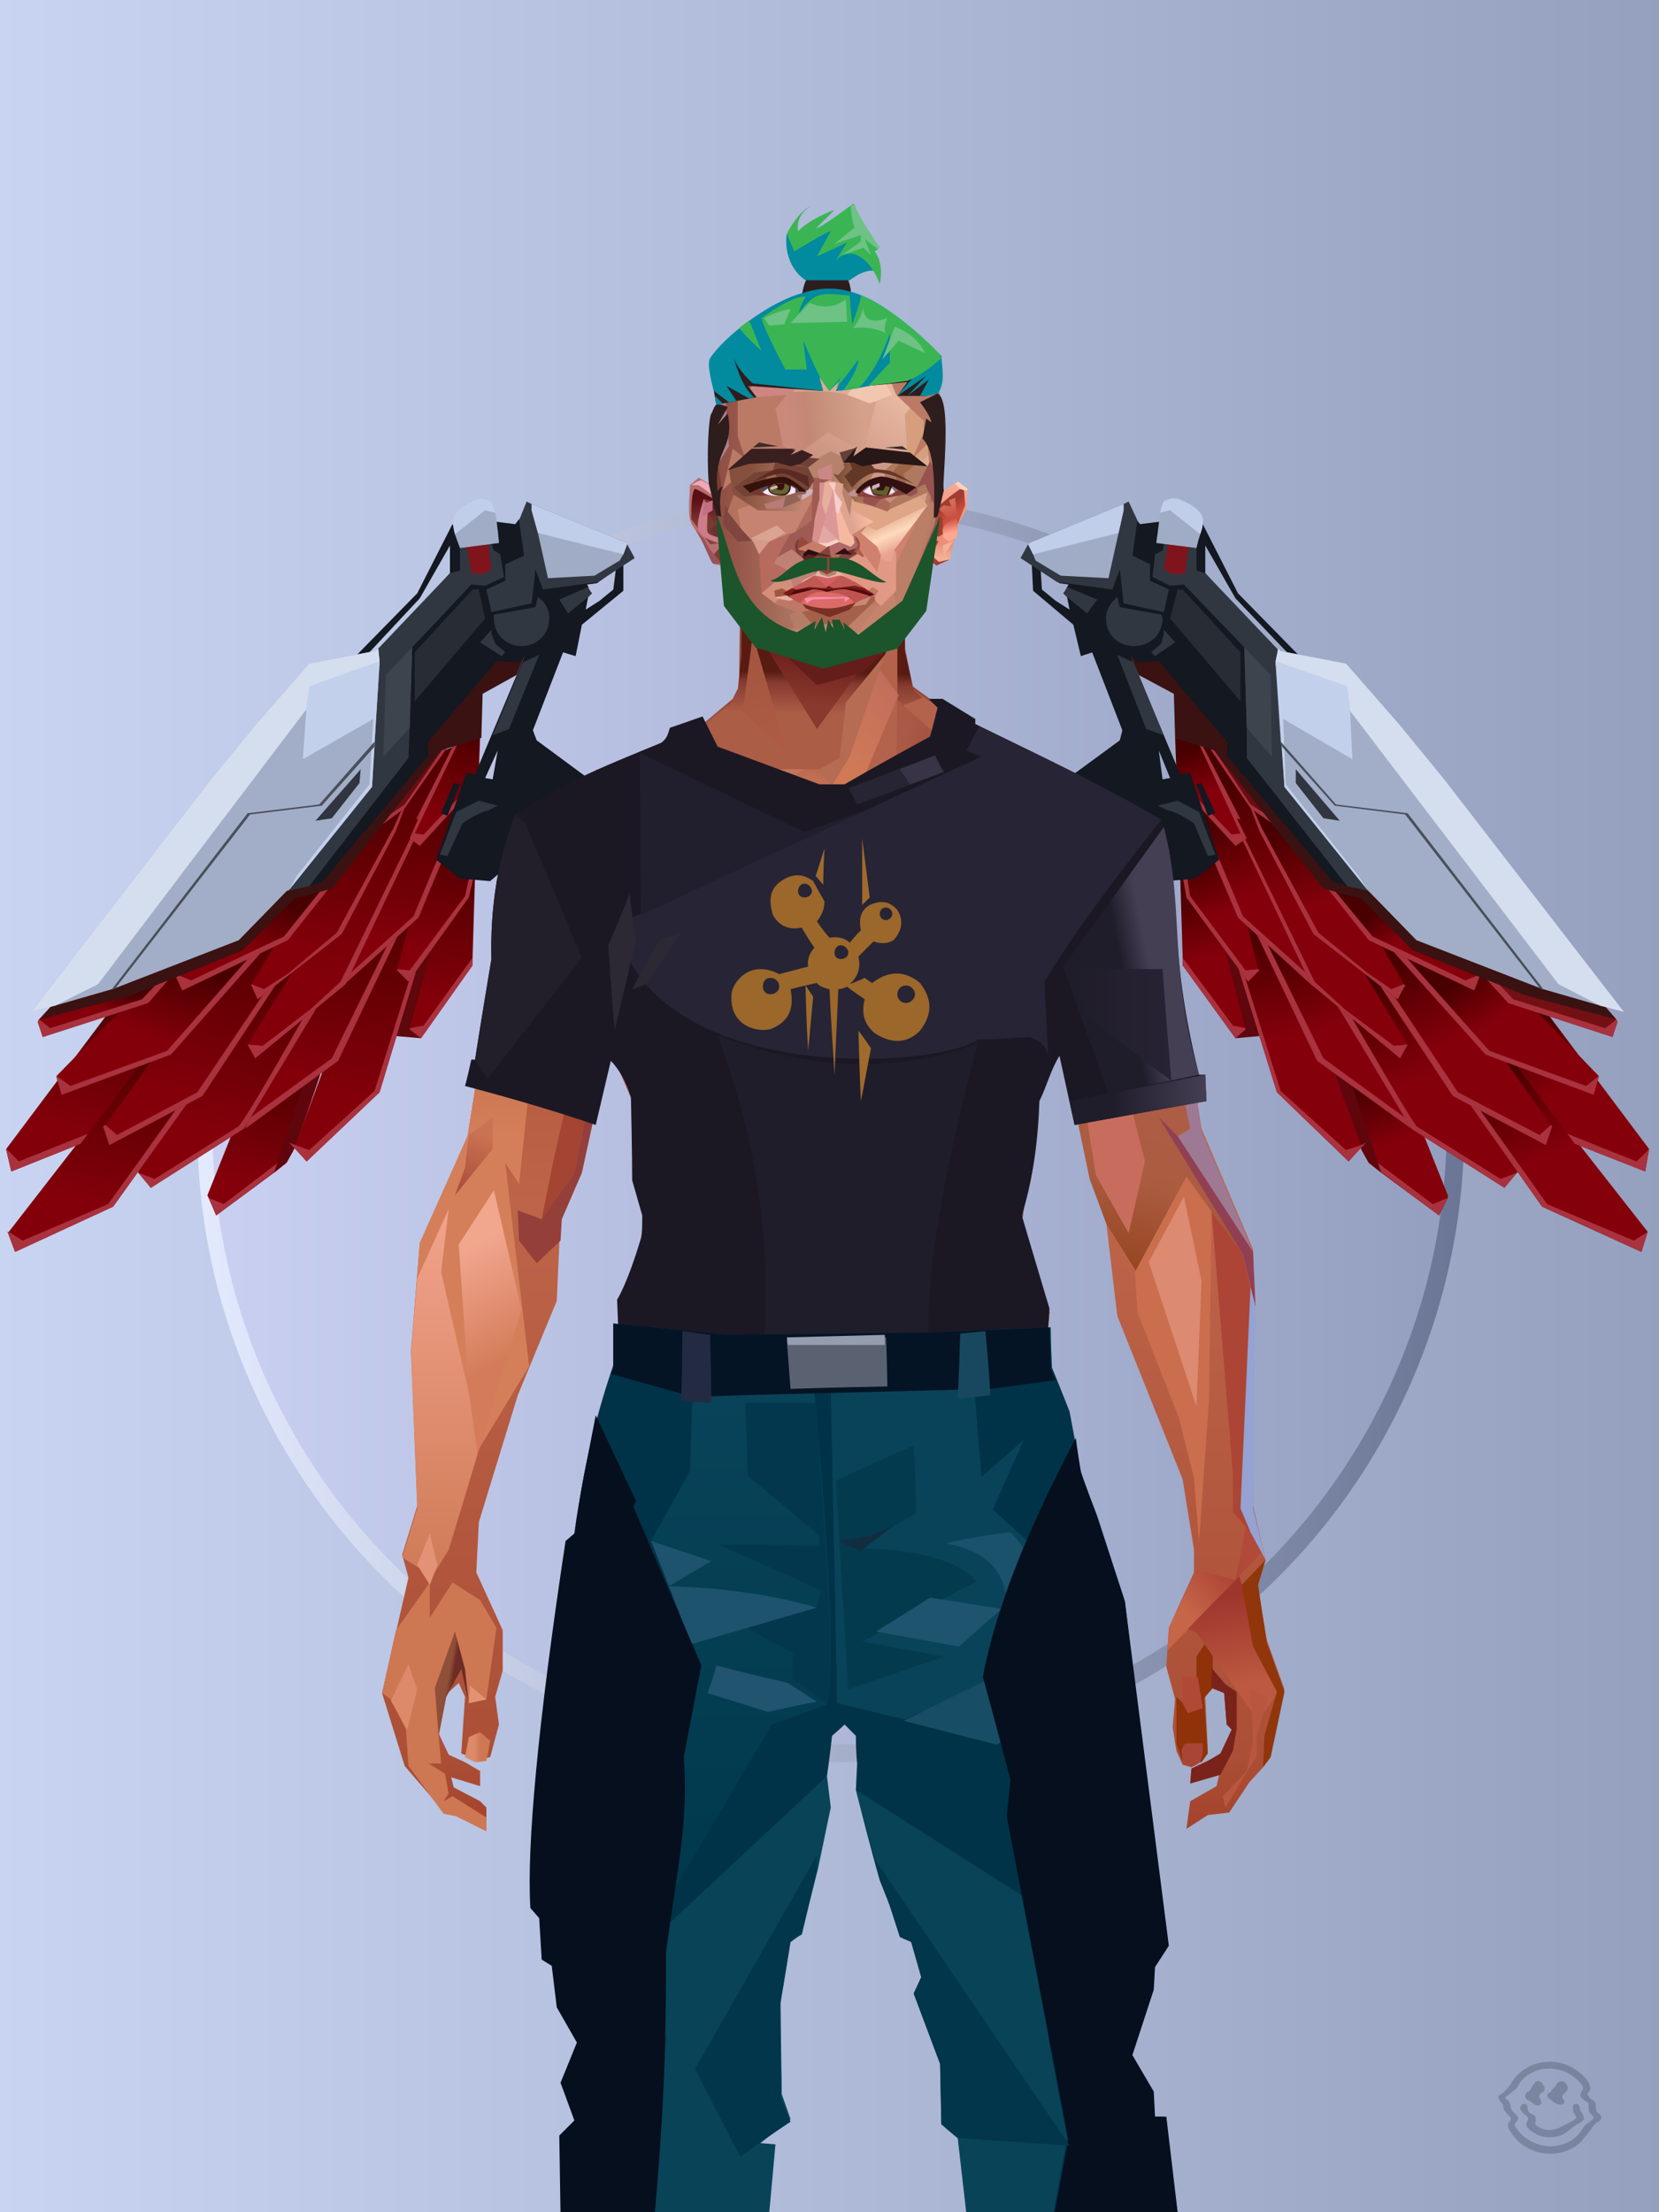 <?xml version="1.0" encoding="UTF-8"?>
<svg width="1320px" height="1760px" viewBox="0 0 1320 1760" version="1.1" xmlns="http://www.w3.org/2000/svg" xmlns:xlink="http://www.w3.org/1999/xlink">
<defs >
<linearGradient x1="0%" y1="41%" x2="100%" y2="41%" id="id-bg-29-Artboard-0">
<stop stop-color="#c8d4f2" offset="0%">
</stop >
<stop stop-color="#94a0be" offset="100%">
</stop >
</linearGradient >
<linearGradient x1="0%" y1="50%" x2="100%" y2="50%" id="id-bg-29-Artboard-1">
<stop stop-color="#e4ebff" offset="0%">
</stop >
<stop stop-color="#6a7595" offset="100%">
</stop >
</linearGradient >
<filter width="106%" height="106%" x="-3%" y="-3%" id="id-bg-29-Artboard-2" filterUnits="objectBoundingBox">
<feGaussianBlur in="SourceGraphic" stdDeviation="10">
</feGaussianBlur >
</filter >
<linearGradient x1="0%" y1="50%" x2="100%" y2="50%" id="id-bg-29-Artboard-3">
<stop stop-color="#c9d0f1" offset="0%">
</stop >
<stop stop-color="#949fc0" offset="100%">
</stop >
</linearGradient >
</defs >
<g stroke="none" stroke-width="1" fill="none" id="id-bg-29-Artboard-4" fill-rule="evenodd">
<g id="id-bg-29-Artboard-5">
<rect fill="url(#id-bg-29-Artboard-0)" width="1320" height="1760" x="0" y="0" id="id-bg-29-Artboard-6">
</rect >
<circle cx="661" cy="898" r="504" fill="url(#id-bg-29-Artboard-1)" id="id-bg-29-Artboard-7" filter="url(#id-bg-29-Artboard-2)">
</circle >
<circle cx="660" cy="897" r="491" fill="url(#id-bg-29-Artboard-3)" id="id-bg-29-Artboard-7">
</circle >
</g >
</g >
<defs >
<linearGradient x1="50%" y1="50%" x2="36%" y2="7%" id="id-male-2_wings-0">
<stop stop-color="#84000b" offset="0%">
</stop >
<stop stop-color="#480000" offset="100%">
</stop >
</linearGradient >
<linearGradient x1="50%" y1="50%" x2="46%" y2="7%" id="id-male-2_wings-1">
<stop stop-color="#84000b" offset="0%">
</stop >
<stop stop-color="#480000" offset="100%">
</stop >
</linearGradient >
<linearGradient x1="50%" y1="50%" x2="45%" y2="7%" id="id-male-2_wings-2">
<stop stop-color="#84000b" offset="0%">
</stop >
<stop stop-color="#480000" offset="100%">
</stop >
</linearGradient >
<linearGradient x1="50%" y1="50%" x2="37%" y2="7%" id="id-male-2_wings-3">
<stop stop-color="#84000b" offset="0%">
</stop >
<stop stop-color="#480000" offset="100%">
</stop >
</linearGradient >
<linearGradient x1="50%" y1="50%" x2="36%" y2="7%" id="id-male-2_wings-4">
<stop stop-color="#84000b" offset="0%">
</stop >
<stop stop-color="#480000" offset="100%">
</stop >
</linearGradient >
<linearGradient x1="50%" y1="50%" x2="32%" y2="7%" id="id-male-2_wings-5">
<stop stop-color="#84000b" offset="0%">
</stop >
<stop stop-color="#480000" offset="100%">
</stop >
</linearGradient >
<linearGradient x1="50%" y1="50%" x2="35%" y2="7%" id="id-male-2_wings-6">
<stop stop-color="#84000b" offset="0%">
</stop >
<stop stop-color="#480000" offset="100%">
</stop >
</linearGradient >
<linearGradient x1="50%" y1="50%" x2="43%" y2="7%" id="id-male-2_wings-7">
<stop stop-color="#84000b" offset="0%">
</stop >
<stop stop-color="#480000" offset="100%">
</stop >
</linearGradient >
<linearGradient x1="50%" y1="50%" x2="40%" y2="7%" id="id-male-2_wings-8">
<stop stop-color="#84000b" offset="0%">
</stop >
<stop stop-color="#480000" offset="100%">
</stop >
</linearGradient >
<linearGradient x1="50%" y1="50%" x2="40%" y2="7%" id="id-male-2_wings-9">
<stop stop-color="#84000b" offset="0%">
</stop >
<stop stop-color="#480000" offset="100%">
</stop >
</linearGradient >
<linearGradient x1="50%" y1="50%" x2="36%" y2="7%" id="id-male-2_wings-10">
<stop stop-color="#84000b" offset="0%">
</stop >
<stop stop-color="#480000" offset="100%">
</stop >
</linearGradient >
<linearGradient x1="50%" y1="50%" x2="29%" y2="7%" id="id-male-2_wings-11">
<stop stop-color="#84000b" offset="0%">
</stop >
<stop stop-color="#480000" offset="100%">
</stop >
</linearGradient >
<linearGradient x1="50%" y1="50%" x2="28%" y2="28%" id="id-male-2_wings-12">
<stop stop-color="#84000b" offset="0%">
</stop >
<stop stop-color="#480000" offset="100%">
</stop >
</linearGradient >
<linearGradient x1="50%" y1="50%" x2="28%" y2="31%" id="id-male-2_wings-13">
<stop stop-color="#84000b" offset="0%">
</stop >
<stop stop-color="#480000" offset="100%">
</stop >
</linearGradient >
<linearGradient x1="50%" y1="50%" x2="41%" y2="7%" id="id-male-2_wings-14">
<stop stop-color="#84000b" offset="0%">
</stop >
<stop stop-color="#480000" offset="100%">
</stop >
</linearGradient >
<linearGradient x1="65%" y1="-16%" x2="50%" y2="77%" id="id-male-2_wings-15">
<stop stop-color="#480000" offset="0%">
</stop >
<stop stop-color="#83000a" offset="100%">
</stop >
</linearGradient >
<linearGradient x1="54%" y1="-16%" x2="50%" y2="77%" id="id-male-2_wings-16">
<stop stop-color="#480000" offset="0%">
</stop >
<stop stop-color="#83000a" offset="100%">
</stop >
</linearGradient >
<linearGradient x1="56%" y1="-16%" x2="50%" y2="77%" id="id-male-2_wings-17">
<stop stop-color="#480000" offset="0%">
</stop >
<stop stop-color="#83000a" offset="100%">
</stop >
</linearGradient >
<linearGradient x1="64%" y1="-16%" x2="50%" y2="77%" id="id-male-2_wings-18">
<stop stop-color="#480000" offset="0%">
</stop >
<stop stop-color="#83000a" offset="100%">
</stop >
</linearGradient >
<linearGradient x1="65%" y1="-16%" x2="50%" y2="77%" id="id-male-2_wings-19">
<stop stop-color="#480000" offset="0%">
</stop >
<stop stop-color="#83000a" offset="100%">
</stop >
</linearGradient >
<linearGradient x1="69%" y1="-16%" x2="50%" y2="77%" id="id-male-2_wings-20">
<stop stop-color="#480000" offset="0%">
</stop >
<stop stop-color="#83000a" offset="100%">
</stop >
</linearGradient >
<linearGradient x1="66%" y1="-16%" x2="50%" y2="77%" id="id-male-2_wings-21">
<stop stop-color="#480000" offset="0%">
</stop >
<stop stop-color="#83000a" offset="100%">
</stop >
</linearGradient >
<linearGradient x1="57%" y1="-16%" x2="50%" y2="77%" id="id-male-2_wings-22">
<stop stop-color="#480000" offset="0%">
</stop >
<stop stop-color="#83000a" offset="100%">
</stop >
</linearGradient >
<linearGradient x1="60%" y1="-16%" x2="50%" y2="77%" id="id-male-2_wings-23">
<stop stop-color="#480000" offset="0%">
</stop >
<stop stop-color="#83000a" offset="100%">
</stop >
</linearGradient >
<linearGradient x1="61%" y1="-16%" x2="50%" y2="77%" id="id-male-2_wings-24">
<stop stop-color="#480000" offset="0%">
</stop >
<stop stop-color="#83000a" offset="100%">
</stop >
</linearGradient >
<linearGradient x1="65%" y1="-16%" x2="50%" y2="77%" id="id-male-2_wings-25">
<stop stop-color="#480000" offset="0%">
</stop >
<stop stop-color="#83000a" offset="100%">
</stop >
</linearGradient >
<linearGradient x1="73%" y1="-16%" x2="50%" y2="77%" id="id-male-2_wings-26">
<stop stop-color="#480000" offset="0%">
</stop >
<stop stop-color="#83000a" offset="100%">
</stop >
</linearGradient >
<linearGradient x1="73%" y1="17%" x2="50%" y2="64%" id="id-male-2_wings-27">
<stop stop-color="#480000" offset="0%">
</stop >
<stop stop-color="#83000a" offset="100%">
</stop >
</linearGradient >
<linearGradient x1="73%" y1="36%" x2="50%" y2="56%" id="id-male-2_wings-28">
<stop stop-color="#480000" offset="0%">
</stop >
<stop stop-color="#83000a" offset="100%">
</stop >
</linearGradient >
<linearGradient x1="73%" y1="20%" x2="50%" y2="62%" id="id-male-2_wings-29">
<stop stop-color="#480000" offset="0%">
</stop >
<stop stop-color="#83000a" offset="100%">
</stop >
</linearGradient >
<linearGradient x1="60%" y1="-16%" x2="50%" y2="77%" id="id-male-2_wings-30">
<stop stop-color="#480000" offset="0%">
</stop >
<stop stop-color="#83000a" offset="100%">
</stop >
</linearGradient >
</defs >
<g transform="translate(5,396)" id="id-male-2_wings-31">
<g transform="translate(736,0)" id="id-male-2_wings-32">
<path d="M 242 430 L 264 428 C 264 428 244 357 244 357 C 245 358 231 355 231 355 L 242 430 Z" fill="#5e070c" id="id-male-2_wings-33">
</path >
<path d="M 411 555 L 411 557 L 404 571 L 358 537 L 348 529 L 343 520 L 341 516 C 341 516 321 459 321 458 L 334 465 L 387 495 L 411 555 Z" fill="url(#id-male-2_wings-0)" id="id-male-2_wings-33">
</path >
<polygon points="411 557 404 571 348 529 343 520 399 562" fill="#a9323f" id="id-male-2_wings-33">
</polygon >
<path d="M 358 537 L 348 529 L 343 520 L 341 516 C 341 516 321 459 321 458 L 334 465 L 358 537 Z" fill="#5f060d" id="id-male-2_wings-33">
</path >
<polygon points="250 423 242 430 200 372 200 366 198 300 230 345 250 422" fill="url(#id-male-2_wings-1)" id="id-male-2_wings-33">
</polygon >
<polygon points="250 423 242 430 200 372 200 366 240 420 250 422" fill="#a9323f" id="id-male-2_wings-33">
</polygon >
<path d="M 342 516 L 333 527 L 332 528 L 332 528 L 275 473 L 242 367 C 241 362 241 358 241 354 C 243 330 264 324 264 324 L 305 415 L 342 515 L 342 516 Z" fill="url(#id-male-2_wings-2)" id="id-male-2_wings-33">
</path >
<path d="M 346 513 L 333 527 L 332 528 L 275 473 L 242 367 C 241 362 241 358 241 354 L 278 472 L 330 519 L 342 515 L 346 513 Z" fill="#a9323f" id="id-male-2_wings-33">
</path >
<path d="M 382 502 L 307 448 L 255 339 C 256 339 258 339 260 340 C 279 347 339 398 339 398 L 378 494 L 382 502 Z" fill="url(#id-male-2_wings-3)" id="id-male-2_wings-33">
</path >
<path d="M 382 502 L 307 448 L 255 339 C 256 339 258 339 260 340 L 312 446 L 378 494 L 382 502 Z" fill="#a9323f" id="id-male-2_wings-33">
</path >
<polygon points="467 536 466 537 456 549 382 502 323 404 326 399 342 370 356 375 410 450" fill="url(#id-male-2_wings-4)" id="id-male-2_wings-33">
</polygon >
<path d="M 466 537 L 456 549 L 382 502 L 323 404 L 326 399 C 335 414 376 486 386 500 L 453 542 L 466 537 Z" fill="#a9323f" id="id-male-2_wings-33">
</path >
<path d="M 570 584 L 565 600 L 486 564 L 426 479 C 426 479 427 477 428 475 C 434 465 447 441 447 441 C 448 440 461 445 461 445 L 570 584 L 570 584 Z" fill="url(#id-male-2_wings-5)" id="id-male-2_wings-33">
</path >
<path d="M 570 584 L 565 600 L 486 564 L 426 479 C 426 479 427 477 428 475 C 436 486 490 562 490 562 L 559 591 L 570 584 L 570 584 Z" fill="#a9323f" id="id-male-2_wings-33">
</path >
<polygon points="494 500 489 515 415 476 353 382 354 375 356 343 410 388 453 443 493 499" fill="url(#id-male-2_wings-6)" id="id-male-2_wings-33">
</polygon >
<polygon points="494 500 489 515 415 476 353 382 354 375 419 473 484 507 493 499" fill="#a9323f" id="id-male-2_wings-33">
</polygon >
<polygon points="261 376 252 385 203 318 200 301 203 299 227 278 248 326 260 375" fill="url(#id-male-2_wings-7)" id="id-male-2_wings-33">
</polygon >
<polygon points="261 376 252 385 203 318 200 301 203 299 206 317 250 376 260 375" fill="#a9323f" id="id-male-2_wings-33">
</polygon >
<polygon points="304 389 244 334 204 240 210 242 250 253 300 379" fill="url(#id-male-2_wings-8)" id="id-male-2_wings-33">
</polygon >
<path d="M 304 389 L 244 334 L 204 240 L 210 242 L 248 333 L 297 377 C 297 377 298 378 300 379 L 304 389 Z" fill="#a9323f" id="id-male-2_wings-33">
</path >
<polygon points="379 435 379 435 373 446 302 387 246 269 244 266 210 193 225 199 236 217 314 328" fill="url(#id-male-2_wings-9)" id="id-male-2_wings-33">
</polygon >
<polygon points="379 435 373 446 302 387 246 269 248 268 305 385 329 407 368 436" fill="#a9323f" id="id-male-2_wings-33">
</polygon >
<polygon points="377 388 371 399 304 347 261 265 253 244 255 245 277 250 350 342 376 387" fill="url(#id-male-2_wings-10)" id="id-male-2_wings-33">
</polygon >
<polygon points="377 388 371 399 304 347 261 265 253 244 255 245 263 263 308 346 347 378 366 391 376 387" fill="#a9323f" id="id-male-2_wings-33">
</polygon >
<polygon points="277 263 254 247 220 197 222 196 226 193 271 255" fill="#6a0c11" id="id-male-2_wings-33">
</polygon >
<polygon points="277 263 254 247 220 197 222 196 254 244 271 255" fill="#a9323f" id="id-male-2_wings-33">
</polygon >
<polygon points="571 519 568 536 512 514 506 506 439 416 473 403 490 410 571 518" fill="url(#id-male-2_wings-11)" id="id-male-2_wings-33">
</polygon >
<path d="M 571 519 L 568 536 L 512 514 L 506 506 L 561 528 C 561 528 568 522 571 518 L 571 519 Z" fill="#a9323f" id="id-male-2_wings-33">
</path >
<polygon points="531 461 527 475 441 443 364 357 371 358 443 372 468 378 480 407 531 460" fill="url(#id-male-2_wings-12)" id="id-male-2_wings-33">
</polygon >
<polygon points="531 461 527 475 441 443 364 357 371 358 444 440 521 468 531 460" fill="#a9323f" id="id-male-2_wings-33">
</polygon >
<polygon points="546 417 542 429 459 402 439 380 439 379 439 379 446 381 534 402 545 415" fill="#741013" id="id-male-2_wings-33">
</polygon >
<path d="M 546 417 L 542 429 L 459 402 L 439 380 L 439 379 L 440 375 L 446 381 L 463 399 L 536 422 C 536 422 542 418 545 415 L 546 417 Z" fill="#a9323f" id="id-male-2_wings-33">
</path >
<polygon points="437 379 432 392 348 352 313 308 318 309 367 315 437 379" fill="url(#id-male-2_wings-13)" id="id-male-2_wings-33">
</polygon >
<polygon points="437 379 432 392 348 352 313 308 318 309 351 349 425 384 437 379" fill="#a9323f" id="id-male-2_wings-33">
</polygon >
<path d="M 251 271 L 242 277 L 209 241 L 202 229 L 195 217 L 194 191 L 213 196 L 215 196 C 216 197 246 256 246 256 L 243 255 L 251 271 Z" fill="url(#id-male-2_wings-14)" id="id-male-2_wings-33">
</path >
<path d="M 251 271 L 242 277 L 209 241 L 202 229 L 239 268 L 246 267 L 213 196 L 215 196 C 216 197 246 256 246 256 L 243 255 L 251 271 Z" fill="#a9323f" id="id-male-2_wings-33">
</path >
<path d="M 533 402 L 545 415 L 473 396 L 383 360 L 342 319 L 312 311 L 225 201 L 194 191 L 193 156 L 165 141 L 159 127 L 193 111 L 230 124 C 230 124 534 403 533 402 Z" fill="#3a1212" id="id-male-2_wings-33">
</path >
<polygon points="211 228 215 227 226 251 220 253" fill="#131821" id="id-male-2_wings-33">
</polygon >
<path d="M 294 127 L 244 76 L 216 21 L 182 19 L 166 21 L 163 17 L 80 54 L 81 74 L 113 101 L 119 126 L 128 123 L 152 185 L 150 193 L 0 303 L 16 327 L 158 295 L 162 293 L 170 293 L 180 299 L 187 305 L 210 303 L 229 288 L 206 219 L 198 220 L 159 127 L 160 127 L 164 131 L 181 130 L 236 195 L 235 205 L 320 306 L 332 309 L 294 127 Z M 99 82 L 88 73 L 87 57 L 102 68 C 102 68 109 69 109 69 C 109 69 109 70 108 71 C 107 74 105 76 105 76 L 108 79 L 108 79 L 110 89 L 99 82 Z M 190 223 L 184 224 L 181 201 L 190 223 Z M 274 123 L 218 60 L 218 38 L 242 80 L 285 125 L 274 123 Z" fill="#131821" id="id-male-2_wings-71" fill-rule="nonzero">
</path >
<path d="M 180 245 L 196 241 L 213 250 L 226 284 L 220 285 L 209 259 C 209 259 196 250 189 249 L 180 245 Z" fill="#313741" id="id-male-2_wings-33">
</path >
<polygon points="148 125 161 131 185 189 171 184" fill="#313741" id="id-male-2_wings-33">
</polygon >
<polygon points="185 105 194 115 178 126 175 123 183 116 185 108" fill="#313741" id="id-male-2_wings-33">
</polygon >
<path d="M 150 87 L 148 79 C 143 83 139 89 139 96 C 139 109 149 118 161 118 C 174 118 184 109 184 96 C 184 95 183 94 183 93 L 150 87 Z" fill="#313741" id="id-male-2_wings-33">
</path >
<path d="M 132 81 L 124 92 L 108 79 L 105 76 C 105 76 107 74 108 71 L 132 81 Z" fill="#313741" id="id-male-2_wings-33">
</path >
<polygon points="196 73 200 73 246 123 246 162 190 96" fill="#272c35" id="id-male-2_wings-33">
</polygon >
<polygon points="189 73 185 91 153 84 150 57 144 73 100 67 71 48 77 37 78 36 153 5 157 3 164 18 160 46 174 53 174 66" fill="#313741" id="id-male-2_wings-33">
</polygon >
<polygon points="353 314 331 309 251 207 251 183 249 119 201 69 190 70 176 63 178 45 184 42 186 34 211 35 211 58 218 60 276 121" fill="#313741" id="id-male-2_wings-33">
</polygon >
<path d="M 189 33 L 185 57 L 192 61 C 192 61 202 60 202 60 C 202 59 205 36 205 36 L 189 33 Z" fill="#80141c" id="id-male-2_wings-33">
</path >
<path d="M 216 20 C 216 23 215 26 214 29 C 212 35 211 40 211 40 L 179 36 C 179 36 181 22 182 12 C 183 8 184 4 185 3 C 185 3 192 -2 199 2 C 207 5 218 12 216 20 Z" fill="#a0acc6" id="id-male-2_wings-33">
</path >
<path d="M 216 20 C 216 23 215 26 214 29 L 190 10 C 190 10 185 11 182 12 C 183 8 184 4 185 3 C 185 3 192 -2 199 2 C 207 5 218 12 216 20 Z" fill="#c1ceea" id="id-male-2_wings-33">
</path >
<polygon points="153 5 153 10 149 28 141 64 103 62 83 50 81 45 77 37 78 36" fill="#a0acc6" id="id-male-2_wings-33">
</polygon >
<polygon points="153 5 153 10 149 28 81 45 77 37 78 36" fill="#c1ceea" id="id-male-2_wings-33">
</polygon >
<polygon points="271 206 251 183 249 119 270 141" fill="#3d444e" id="id-male-2_wings-33">
</polygon >
<polygon points="551 409 532 404 487 391 486 391 484 390 386 352 348 313 347 312 281 230 279 198 278 194 274 133 274 130 274 130 276 120 278 122 330 132 372 180 408 224" fill="#a2aec7" id="id-male-2_wings-33">
</polygon >
<polygon points="551 409 532 404 499 387 332 168 274 133 274 130 274 130 276 120 278 122 330 132 372 180 408 224" fill="#d5deef" id="id-male-2_wings-33">
</polygon >
<polygon points="347 312 281 230 274 130 331 150 333 165 335 208 280 176 282 228 340 301" fill="#c3d0eb" id="id-male-2_wings-33">
</polygon >
<polygon points="290 216 290 227 312 255 325 257" fill="#30353f" id="id-male-2_wings-33">
</polygon >
<polygon points="487 391 486 391 484 390 377 252 321 245 279 198 278 194 322 244 379 251" fill="#4a4f5c" id="id-male-2_wings-33">
</polygon >
</g >
<g id="id-male-2_wings-32">
<path d="M 330 430 L 307 428 C 307 428 327 357 327 357 C 327 358 341 355 341 355 L 330 430 Z" fill="#5e070c" id="id-male-2_wings-33">
</path >
<path d="M 160 555 L 161 557 L 167 571 L 213 537 L 223 529 L 228 520 L 230 516 C 230 516 250 459 250 458 L 237 465 L 184 495 L 160 555 Z" fill="url(#id-male-2_wings-15)" id="id-male-2_wings-33">
</path >
<polygon points="161 557 167 571 223 529 228 520 173 562" fill="#a9323f" id="id-male-2_wings-33">
</polygon >
<path d="M 213 537 L 223 529 L 228 520 L 230 516 C 230 516 250 459 250 458 L 237 465 L 213 537 Z" fill="#5f060d" id="id-male-2_wings-33">
</path >
<polygon points="321 423 330 430 371 372 371 366 373 300 342 345 321 422" fill="url(#id-male-2_wings-16)" id="id-male-2_wings-33">
</polygon >
<polygon points="321 423 330 430 371 372 371 366 332 420 321 422" fill="#a9323f" id="id-male-2_wings-33">
</polygon >
<path d="M 229 516 L 238 527 L 239 528 L 239 528 L 297 473 L 329 367 C 330 362 331 358 330 354 C 328 330 307 324 307 324 L 267 415 L 230 515 L 229 516 Z" fill="url(#id-male-2_wings-17)" id="id-male-2_wings-33">
</path >
<path d="M 225 513 L 238 527 L 239 528 L 297 473 L 329 367 C 330 362 331 358 330 354 L 293 472 L 241 519 L 230 515 L 225 513 Z" fill="#a9323f" id="id-male-2_wings-33">
</path >
<path d="M 190 502 L 264 448 L 316 339 C 315 339 314 339 311 340 C 293 347 232 398 232 398 L 193 494 L 190 502 Z" fill="url(#id-male-2_wings-18)" id="id-male-2_wings-33">
</path >
<path d="M 190 502 L 264 448 L 316 339 C 315 339 314 339 311 340 L 259 446 L 193 494 L 190 502 Z" fill="#a9323f" id="id-male-2_wings-33">
</path >
<polygon points="105 536 105 537 115 549 189 502 248 404 245 399 230 370 216 375 162 450" fill="url(#id-male-2_wings-19)" id="id-male-2_wings-33">
</polygon >
<path d="M 105 537 L 115 549 L 189 502 L 248 404 L 245 399 C 236 414 196 486 185 500 L 118 542 L 105 537 Z" fill="#a9323f" id="id-male-2_wings-33">
</path >
<path d="M 1 584 L 7 600 L 85 564 L 146 479 C 146 479 145 477 143 475 C 138 465 124 441 124 441 C 124 440 110 445 110 445 L 2 584 L 1 584 Z" fill="url(#id-male-2_wings-20)" id="id-male-2_wings-33">
</path >
<path d="M 1 584 L 7 600 L 85 564 L 146 479 C 146 479 145 477 143 475 C 136 486 81 562 81 562 L 13 591 L 2 584 L 1 584 Z" fill="#a9323f" id="id-male-2_wings-33">
</path >
<polygon points="77 500 82 515 156 476 218 382 218 375 216 343 161 388 119 443 79 499" fill="url(#id-male-2_wings-21)" id="id-male-2_wings-33">
</polygon >
<polygon points="77 500 82 515 156 476 218 382 218 375 152 473 88 507 79 499" fill="#a9323f" id="id-male-2_wings-33">
</polygon >
<polygon points="311 376 320 385 368 318 372 301 369 299 345 278 324 326 311 375" fill="url(#id-male-2_wings-22)" id="id-male-2_wings-33">
</polygon >
<polygon points="311 376 320 385 368 318 372 301 369 299 365 317 321 376 311 375" fill="#a9323f" id="id-male-2_wings-33">
</polygon >
<polygon points="267 389 328 334 367 240 362 242 321 253 271 379" fill="url(#id-male-2_wings-23)" id="id-male-2_wings-33">
</polygon >
<path d="M 267 389 L 328 334 L 367 240 L 362 242 L 324 333 L 275 377 C 275 377 273 378 271 379 L 267 389 Z" fill="#a9323f" id="id-male-2_wings-33">
</path >
<polygon points="192 435 192 435 198 446 270 387 326 269 327 266 361 196 346 202 335 217 258 328" fill="url(#id-male-2_wings-24)" id="id-male-2_wings-33">
</polygon >
<polygon points="192 435 198 446 270 387 326 269 323 268 266 385 242 407 204 436" fill="#a9323f" id="id-male-2_wings-33">
</polygon >
<polygon points="195 388 200 399 267 347 310 265 318 244 316 245 295 250 222 342 195 387" fill="url(#id-male-2_wings-25)" id="id-male-2_wings-33">
</polygon >
<polygon points="195 388 200 399 267 347 310 265 318 244 316 245 308 263 263 346 225 378 205 391 195 387" fill="#a9323f" id="id-male-2_wings-33">
</polygon >
<polygon points="295 263 317 247 352 197 350 196 346 193 301 255" fill="#6a0c11" id="id-male-2_wings-33">
</polygon >
<polygon points="295 263 317 247 352 197 350 196 317 244 301 255" fill="#a9323f" id="id-male-2_wings-33">
</polygon >
<polygon points="0 519 4 536 59 514 65 506 133 416 98 403 81 410 0 518" fill="url(#id-male-2_wings-26)" id="id-male-2_wings-33">
</polygon >
<path d="M 0 519 L 4 536 L 59 514 L 65 506 L 10 528 C 10 528 4 522 0 518 L 0 519 Z" fill="#a9323f" id="id-male-2_wings-33">
</path >
<polygon points="40 461 44 475 131 443 207 357 200 358 129 372 103 378 92 407 40 460" fill="url(#id-male-2_wings-27)" id="id-male-2_wings-33">
</polygon >
<polygon points="40 461 44 475 131 443 207 357 200 358 128 440 51 468 40 460" fill="#a9323f" id="id-male-2_wings-33">
</polygon >
<polygon points="25 417 29 429 113 402 132 380 132 379 132 379 125 381 38 402 26 415" fill="url(#id-male-2_wings-28)" id="id-male-2_wings-33">
</polygon >
<path d="M 25 417 L 29 429 L 113 402 L 132 380 L 132 379 L 131 375 L 125 381 L 108 399 L 35 422 C 35 422 30 418 26 415 L 25 417 Z" fill="#a9323f" id="id-male-2_wings-33">
</path >
<polygon points="134 379 140 392 224 352 259 308 253 309 204 315 135 379" fill="url(#id-male-2_wings-29)" id="id-male-2_wings-33">
</polygon >
<polygon points="134 379 140 392 224 352 259 308 253 309 221 349 147 384 135 379" fill="#a9323f" id="id-male-2_wings-33">
</polygon >
<path d="M 321 271 L 329 277 L 362 241 L 369 229 L 376 217 L 377 191 L 359 196 L 356 196 C 356 197 326 256 326 256 L 328 255 L 321 271 Z" fill="url(#id-male-2_wings-30)" id="id-male-2_wings-33">
</path >
<path d="M 321 271 L 329 277 L 362 241 L 369 229 L 332 268 L 325 267 L 359 196 L 356 196 C 356 197 326 256 326 256 L 328 255 L 321 271 Z" fill="#a9323f" id="id-male-2_wings-33">
</path >
<path d="M 38 402 L 27 415 L 99 396 L 188 360 L 229 319 L 259 311 L 346 201 L 378 191 L 379 156 L 406 141 L 412 127 L 378 111 L 341 124 C 341 124 38 403 38 402 Z" fill="#3a1212" id="id-male-2_wings-33">
</path >
<polygon points="361 228 356 227 346 251 351 253" fill="#131821" id="id-male-2_wings-33">
</polygon >
<path d="M 240 309 L 251 306 L 336 205 L 335 195 L 390 130 L 408 131 L 411 127 L 412 127 L 373 220 L 366 219 L 342 288 L 361 303 L 385 305 L 392 299 L 402 293 L 410 293 L 413 295 L 556 327 L 571 303 L 422 193 L 419 185 L 443 123 L 453 126 L 458 101 L 491 74 L 491 54 L 408 17 L 405 21 L 389 19 L 355 21 L 327 76 L 277 127 L 240 309 Z M 461 89 L 463 79 L 463 79 L 466 76 C 466 76 464 74 463 71 C 463 70 462 69 462 69 C 463 69 470 68 470 68 L 485 57 L 483 73 L 472 82 L 461 89 Z M 391 201 L 387 224 L 381 223 L 391 201 Z M 287 125 L 329 80 L 353 38 L 353 60 L 298 123 L 287 125 Z" fill="#131821" id="id-male-2_wings-71" fill-rule="nonzero">
</path >
<path d="M 391 245 L 376 241 L 358 250 L 345 284 L 351 285 L 363 259 C 363 259 376 250 383 249 L 391 245 Z" fill="#313741" id="id-male-2_wings-33">
</path >
<polygon points="424 125 411 131 387 189 400 184" fill="#313741" id="id-male-2_wings-33">
</polygon >
<polygon points="386 105 377 115 394 126 397 123 389 116 386 108" fill="#313741" id="id-male-2_wings-33">
</polygon >
<path d="M 421 87 L 423 79 C 429 83 432 89 432 96 C 432 109 422 118 410 118 C 398 118 388 109 388 96 C 388 95 388 94 388 93 L 421 87 Z" fill="#313741" id="id-male-2_wings-33">
</path >
<path d="M 440 81 L 447 92 L 463 79 L 466 76 C 466 76 464 74 463 71 L 440 81 Z" fill="#313741" id="id-male-2_wings-33">
</path >
<polygon points="376 73 371 73 325 123 325 162 381 96" fill="#272c35" id="id-male-2_wings-33">
</polygon >
<polygon points="382 73 386 91 418 84 421 57 427 73 471 67 500 48 494 37 494 36 418 5 414 3 408 18 412 46 397 53 397 66" fill="#313741" id="id-male-2_wings-33">
</polygon >
<polygon points="218 314 241 309 320 207 321 183 323 119 370 69 381 70 396 63 393 45 388 42 385 34 361 35 361 58 353 60 295 121" fill="#313741" id="id-male-2_wings-33">
</polygon >
<path d="M 383 33 L 386 57 L 379 61 C 379 61 370 60 370 60 C 370 59 366 36 366 36 L 383 33 Z" fill="#80141c" id="id-male-2_wings-33">
</path >
<path d="M 355 20 C 356 23 356 26 357 29 C 359 35 361 40 361 40 L 392 36 C 392 36 391 22 389 12 C 388 8 387 4 386 3 C 386 3 379 -2 372 2 C 365 5 354 12 355 20 Z" fill="#a0acc6" id="id-male-2_wings-33">
</path >
<path d="M 355 20 C 356 23 356 26 357 29 L 381 10 C 381 10 386 11 389 12 C 388 8 387 4 386 3 C 386 3 379 -2 372 2 C 365 5 354 12 355 20 Z" fill="#c1ceea" id="id-male-2_wings-33">
</path >
<polygon points="418 5 418 10 423 28 431 64 468 62 488 50 491 45 494 37 494 36" fill="#a0acc6" id="id-male-2_wings-33">
</polygon >
<polygon points="418 5 418 10 423 28 491 45 494 37 494 36" fill="#c1ceea" id="id-male-2_wings-33">
</polygon >
<polygon points="300 206 321 183 323 119 302 141" fill="#3d444e" id="id-male-2_wings-33">
</polygon >
<polygon points="20 409 39 404 84 391 85 391 87 390 185 352 223 313 225 312 291 230 293 198 293 194 297 133 297 130 297 130 296 120 293 122 241 132 199 180 163 224" fill="#a2aec7" id="id-male-2_wings-33">
</polygon >
<polygon points="20 409 39 404 73 387 239 168 297 133 297 130 297 130 296 120 293 122 241 132 199 180 163 224" fill="#d5deef" id="id-male-2_wings-33">
</polygon >
<polygon points="225 312 291 230 297 130 241 150 239 165 236 208 292 176 289 228 231 301" fill="#c3d0eb" id="id-male-2_wings-33">
</polygon >
<polygon points="282 216 281 227 259 255 246 257" fill="#30353f" id="id-male-2_wings-33">
</polygon >
<polygon points="84 391 85 391 87 390 194 252 251 245 293 198 293 194 249 244 192 251" fill="#4a4f5c" id="id-male-2_wings-33">
</polygon >
</g >
</g >
<defs >
<linearGradient x1="50%" y1="6%" x2="50%" y2="99%" id="id-male-6.6_base_5-0">
<stop stop-color="#914537" offset="0%">
</stop >
<stop stop-color="#d47f5c" offset="8%">
</stop >
<stop stop-color="#b1583c" offset="20%">
</stop >
<stop stop-color="#bd6449" offset="34%">
</stop >
<stop stop-color="#ab4f36" offset="71%">
</stop >
<stop stop-color="#890000" offset="100%">
</stop >
</linearGradient >
<linearGradient x1="50%" y1="-10%" x2="50%" y2="84%" id="id-male-6.6_base_5-1">
<stop stop-color="#b05a3c" offset="0%">
</stop >
<stop stop-color="#d47f59" offset="49%">
</stop >
<stop stop-color="#d47f59" offset="100%">
</stop >
</linearGradient >
<linearGradient x1="57%" y1="50%" x2="47%" y2="56%" id="id-male-6.6_base_5-2">
<stop stop-color="#893810" offset="0%">
</stop >
<stop stop-color="#883c15" offset="100%">
</stop >
</linearGradient >
<linearGradient x1="45%" y1="35%" x2="55%" y2="47%" id="id-male-6.6_base_5-3">
<stop stop-color="#b87263" offset="0%">
</stop >
<stop stop-color="#94451b" offset="100%">
</stop >
</linearGradient >
<linearGradient x1="54%" y1="31%" x2="47%" y2="81%" id="id-male-6.6_base_5-4">
<stop stop-color="#b3634b" offset="0%">
</stop >
<stop stop-color="#af5e4a" offset="20%">
</stop >
<stop stop-color="#ab5c40" offset="60%">
</stop >
<stop stop-color="#94441e" offset="81%">
</stop >
<stop stop-color="#8d3b18" offset="100%">
</stop >
</linearGradient >
<linearGradient x1="43%" y1="38%" x2="54%" y2="44%" id="id-male-6.6_base_5-5">
<stop stop-color="#8f4f38" offset="0%">
</stop >
<stop stop-color="#6d2c24" offset="100%">
</stop >
</linearGradient >
<linearGradient x1="50%" y1="40%" x2="58%" y2="82%" id="id-male-6.6_base_5-6">
<stop stop-color="#ce8466" offset="0%">
</stop >
<stop stop-color="#a34a3b" offset="100%">
</stop >
</linearGradient >
<linearGradient x1="50%" y1="41%" x2="49%" y2="66%" id="id-male-6.6_base_5-7">
<stop stop-color="#571b12" offset="0%">
</stop >
<stop stop-color="#863b30" offset="27%">
</stop >
<stop stop-color="#ac5d46" offset="100%">
</stop >
</linearGradient >
<linearGradient x1="63%" y1="4%" x2="25%" y2="77%" id="id-male-6.6_base_5-8">
<stop stop-color="#ec9e83" offset="0%">
</stop >
<stop stop-color="#f0a38d" offset="55%">
</stop >
<stop stop-color="#d88566" offset="100%">
</stop >
</linearGradient >
<linearGradient x1="50%" y1="23%" x2="41%" y2="77%" id="id-male-6.6_base_5-9">
<stop stop-color="#6b1b1c" offset="0%">
</stop >
<stop stop-color="#883a2c" offset="100%">
</stop >
</linearGradient >
<linearGradient x1="47%" y1="22%" x2="55%" y2="89%" id="id-male-6.6_base_5-10">
<stop stop-color="#a55640" offset="0%">
</stop >
<stop stop-color="#ad5c43" offset="100%">
</stop >
</linearGradient >
<linearGradient x1="86%" y1="87%" x2="11%" y2="66%" id="id-male-6.6_base_5-11">
<stop stop-color="#9f4b3c" offset="0%">
</stop >
<stop stop-color="#a95946" offset="100%">
</stop >
</linearGradient >
<linearGradient x1="71%" y1="11%" x2="50%" y2="100%" id="id-male-6.6_base_5-12">
<stop stop-color="#b1583c" offset="0%" stop-opacity="0">
</stop >
<stop stop-color="#b46953" offset="100%">
</stop >
</linearGradient >
<linearGradient x1="66%" y1="46%" x2="56%" y2="43%" id="id-male-6.6_base_5-13">
<stop stop-color="#914640" offset="0%">
</stop >
<stop stop-color="#8e3b3d" offset="100%">
</stop >
</linearGradient >
<linearGradient x1="100%" y1="41%" x2="50%" y2="63%" id="id-male-6.6_base_5-14">
<stop stop-color="#6a1b1c" offset="0%">
</stop >
<stop stop-color="#631d1a" offset="100%">
</stop >
</linearGradient >
<linearGradient x1="69%" y1="20%" x2="50%" y2="100%" id="id-male-6.6_base_5-15">
<stop stop-color="#a0493e" offset="0%">
</stop >
<stop stop-color="#ab5c49" offset="100%">
</stop >
</linearGradient >
<linearGradient x1="36%" y1="20%" x2="57%" y2="81%" id="id-male-6.6_base_5-16">
<stop stop-color="#e39d82" offset="0%">
</stop >
<stop stop-color="#c3795d" offset="100%">
</stop >
</linearGradient >
<linearGradient x1="26%" y1="83%" x2="92%" y2="50%" id="id-male-6.6_base_5-17">
<stop stop-color="#d7835f" offset="0%">
</stop >
<stop stop-color="#ad6545" offset="100%" stop-opacity="0">
</stop >
</linearGradient >
<linearGradient x1="17%" y1="56%" x2="85%" y2="45%" id="id-male-6.6_base_5-18">
<stop stop-color="#e49478" offset="0%">
</stop >
<stop stop-color="#ca8266" offset="52%">
</stop >
<stop stop-color="#bf6e50" offset="100%">
</stop >
</linearGradient >
<linearGradient x1="17%" y1="24%" x2="70%" y2="81%" id="id-male-6.6_base_5-19">
<stop stop-color="#ed9e85" offset="0%">
</stop >
<stop stop-color="#b9694f" offset="100%">
</stop >
</linearGradient >
<linearGradient x1="26%" y1="42%" x2="80%" y2="75%" id="id-male-6.6_base_5-20">
<stop stop-color="#eda186" offset="0%">
</stop >
<stop stop-color="#d68360" offset="100%" stop-opacity="0">
</stop >
</linearGradient >
<linearGradient x1="29%" y1="56%" x2="77%" y2="50%" id="id-male-6.6_base_5-21">
<stop stop-color="#f4ab96" offset="0%">
</stop >
<stop stop-color="#dd9470" offset="100%" stop-opacity="0">
</stop >
</linearGradient >
<linearGradient x1="74%" y1="24%" x2="34%" y2="74%" id="id-male-6.6_base_5-22">
<stop stop-color="#c16e5c" offset="0%">
</stop >
<stop stop-color="#d07957" offset="100%">
</stop >
</linearGradient >
<linearGradient x1="66%" y1="100%" x2="40%" y2="0%" id="id-male-6.6_base_5-23">
<stop stop-color="#c86f52" offset="0%">
</stop >
<stop stop-color="#f1a793" offset="46%">
</stop >
<stop stop-color="#ce7854" offset="100%">
</stop >
</linearGradient >
<linearGradient x1="28%" y1="76%" x2="73%" y2="20%" id="id-male-6.6_base_5-24">
<stop stop-color="#c56649" offset="0%">
</stop >
<stop stop-color="#ae4636" offset="67%">
</stop >
<stop stop-color="#b24a39" offset="100%">
</stop >
</linearGradient >
<linearGradient x1="52%" y1="13%" x2="59%" y2="75%" id="id-male-6.6_base_5-25">
<stop stop-color="#9f362e" offset="0%">
</stop >
<stop stop-color="#bc5940" offset="100%">
</stop >
</linearGradient >
<linearGradient x1="66%" y1="59%" x2="24%" y2="66%" id="id-male-6.6_base_5-26">
<stop stop-color="#ab5c47" offset="0%">
</stop >
<stop stop-color="#ce8467" offset="100%">
</stop >
</linearGradient >
<linearGradient x1="41%" y1="11%" x2="61%" y2="81%" id="id-male-6.6_base_5-27">
<stop stop-color="#de8c76" offset="0%">
</stop >
<stop stop-color="#bb5a4a" offset="100%">
</stop >
</linearGradient >
<linearGradient x1="19%" y1="58%" x2="66%" y2="43%" id="id-male-6.6_base_5-28">
<stop stop-color="#e09d85" offset="0%">
</stop >
<stop stop-color="#c68266" offset="100%">
</stop >
</linearGradient >
<linearGradient x1="73%" y1="50%" x2="30%" y2="53%" id="id-male-6.6_base_5-29">
<stop stop-color="#9b5f42" offset="0%">
</stop >
<stop stop-color="#b67b61" offset="100%">
</stop >
</linearGradient >
<linearGradient x1="31%" y1="0%" x2="50%" y2="100%" id="id-male-6.6_base_5-30">
<stop stop-color="#eea190" offset="0%">
</stop >
<stop stop-color="#e69987" offset="100%">
</stop >
</linearGradient >
<linearGradient x1="29%" y1="43%" x2="65%" y2="100%" id="id-male-6.6_base_5-31">
<stop stop-color="#e4987e" offset="0%">
</stop >
<stop stop-color="#c76d4e" offset="100%">
</stop >
</linearGradient >
<linearGradient x1="13%" y1="78%" x2="84%" y2="50%" id="id-male-6.6_base_5-32">
<stop stop-color="#c87e68" offset="0%">
</stop >
<stop stop-color="#cb715f" offset="100%">
</stop >
</linearGradient >
<linearGradient x1="50%" y1="0%" x2="36%" y2="100%" id="id-male-6.6_base_5-33">
<stop stop-color="#e6977f" offset="0%">
</stop >
<stop stop-color="#de8d74" offset="100%">
</stop >
</linearGradient >
<linearGradient x1="50%" y1="28%" x2="64%" y2="55%" id="id-male-6.6_base_5-34">
<stop stop-color="#e49777" offset="0%">
</stop >
<stop stop-color="#df8e6e" offset="100%">
</stop >
</linearGradient >
<linearGradient x1="40%" y1="55%" x2="62%" y2="71%" id="id-male-6.6_base_5-35">
<stop stop-color="#ce7853" offset="0%">
</stop >
<stop stop-color="#c46c4c" offset="100%">
</stop >
</linearGradient >
<linearGradient x1="9%" y1="37%" x2="88%" y2="55%" id="id-male-6.6_base_5-36">
<stop stop-color="#ad5d46" offset="0%">
</stop >
<stop stop-color="#913a39" offset="100%">
</stop >
</linearGradient >
<linearGradient x1="62%" y1="19%" x2="50%" y2="100%" id="id-male-6.6_base_5-37">
<stop stop-color="#ca7352" offset="0%">
</stop >
<stop stop-color="#ab4d3c" offset="100%">
</stop >
</linearGradient >
<linearGradient x1="45%" y1="18%" x2="51%" y2="67%" id="id-male-6.6_base_5-38">
<stop stop-color="#f1a68e" offset="0%">
</stop >
<stop stop-color="#d47c59" offset="100%">
</stop >
</linearGradient >
<linearGradient x1="50%" y1="0%" x2="50%" y2="100%" id="id-male-6.6_base_5-39">
<stop stop-color="#f1a38c" offset="0%">
</stop >
<stop stop-color="#d07b57" offset="100%">
</stop >
</linearGradient >
<linearGradient x1="45%" y1="50%" x2="58%" y2="50%" id="id-male-6.6_base_5-40">
<stop stop-color="#a84b37" offset="0%">
</stop >
<stop stop-color="#cd7c64" offset="100%">
</stop >
</linearGradient >
<linearGradient x1="33%" y1="74%" x2="77%" y2="42%" id="id-male-6.6_base_5-41">
<stop stop-color="#c47259" offset="0%">
</stop >
<stop stop-color="#c87355" offset="100%">
</stop >
</linearGradient >
<linearGradient x1="63%" y1="59%" x2="38%" y2="59%" id="id-male-6.6_base_5-42">
<stop stop-color="#ce7753" offset="0%">
</stop >
<stop stop-color="#dc8a6a" offset="100%">
</stop >
</linearGradient >
<linearGradient x1="50%" y1="0%" x2="50%" y2="100%" id="id-male-6.6_base_5-43">
<stop stop-color="#cc8672" offset="0%">
</stop >
<stop stop-color="#a24638" offset="100%">
</stop >
</linearGradient >
<linearGradient x1="47%" y1="47%" x2="53%" y2="50%" id="id-male-6.6_base_5-44">
<stop stop-color="#ca9b87" offset="0%">
</stop >
<stop stop-color="#a04c40" offset="100%">
</stop >
</linearGradient >
<linearGradient x1="50%" y1="0%" x2="50%" y2="100%" id="id-male-6.6_base_5-45">
<stop stop-color="#ab5b4f" offset="0%">
</stop >
<stop stop-color="#ab5a53" offset="100%">
</stop >
</linearGradient >
<linearGradient x1="50%" y1="11%" x2="50%" y2="100%" id="id-male-6.6_base_5-46">
<stop stop-color="#b98472" offset="0%">
</stop >
<stop stop-color="#cd8870" offset="100%">
</stop >
</linearGradient >
<linearGradient x1="0%" y1="55%" x2="100%" y2="55%" id="id-male-6.6_base_5-47">
<stop stop-color="#b6746e" offset="0%">
</stop >
<stop stop-color="#9e4248" offset="100%">
</stop >
</linearGradient >
<linearGradient x1="50%" y1="37%" x2="50%" y2="100%" id="id-male-6.6_base_5-48">
<stop stop-color="#c1846e" offset="0%">
</stop >
<stop stop-color="#a32e2c" offset="100%">
</stop >
</linearGradient >
<linearGradient x1="49%" y1="41%" x2="51%" y2="77%" id="id-male-6.6_base_5-49">
<stop stop-color="#9f5844" offset="0%">
</stop >
<stop stop-color="#872f14" offset="59%">
</stop >
<stop stop-color="#a44b3b" offset="100%">
</stop >
</linearGradient >
<linearGradient x1="33%" y1="47%" x2="59%" y2="56%" id="id-male-6.6_base_5-50">
<stop stop-color="#a55b45" offset="0%">
</stop >
<stop stop-color="#763517" offset="100%">
</stop >
</linearGradient >
</defs >
<g transform="translate(304,473)" id="id-male-6.6_base_5-51">
<polygon points="174 662 139 824 137 906 146 1082 171 1154 176 1211 174 1230 175 1284 287 1284 284 1265 308 1195 306 1124 345 952 343 912 353 879 362 881 371 877 383 904 391 970 434 1079 457 1202 475 1252 475 1284 596 1284 600 1225 591 1146 609 1103 612 997 596 842 545 671 539 640 528 606 531 569 509 498 522 403 539 360 539 348 563 464 576 498 585 574 637 704 646 760 646 778 626 822 624 853 631 879 629 901 632 920 637 931 647 931 657 920 655 877 659 867 670 874 672 899 676 903 667 923 644 934 643 945 666 939 664 948 643 960 640 982 657 971 674 969 690 945 701 933 704 926 707 923 713 892 718 871 704 832 696 786 703 768 693 725 693 521 652 425 629 282 626 203 612 175 567 156 548 141 530 139 479 114 422 73 416 42 415 1 285 0 284 73 279 83 242 114 196 137 171 139 155 156 108 175 91 228 91 287 68 431 30 516 23 602 28 725 16 764 21 782 0 874 18 932 49 968 59 970 83 982 83 965 78 960 57 949 55 941 78 948 78 936 66 929 53 923 45 906 51 875 61 866 66 877 63 922 75 927 86 925 93 899 90 877 96 856 96 824 75 778 77 738 108 637 139 562 142 495 159 458 180 358 199 403 203 461 211 504 188 564 191 608" fill="url(#id-male-6.6_base_5-0)" id="id-male-6.6_base_5-52">
</polygon >
<polygon points="91 287 68 431 30 516 23 602 72 688 117 614 98 452 109 469 123 336 102 372 109 294 88 309 109 285" fill="url(#id-male-6.6_base_5-1)" id="id-male-6.6_base_5-52">
</polygon >
<polygon points="383 906 391 972 434 1081 457 1204 475 1254 475 1287 596 1287 600 1226 591 1148 609 1105 612 999 602 904 584 908 584 846 535 683 456 705 382 878" fill="url(#id-male-6.6_base_5-2)" id="id-male-6.6_base_5-52">
</polygon >
<polygon points="137 907 146 1083 171 1156 176 1212 174 1232 175 1286 175 1287 287 1287 284 1266 308 1197 306 1126 345 954 343 923 293 814 263 724 247 711" fill="url(#id-male-6.6_base_5-3)" id="id-male-6.6_base_5-52">
</polygon >
<polygon points="545 673 539 641 528 608 531 571 509 500 522 405 539 361 539 350 563 465 576 500 601 540 660 491 688 529 652 427 629 283 626 205 612 177 568 157 548 142 530 141 479 116 422 75 416 44 415 3 360 3 360 715 462 724" fill="url(#id-male-6.6_base_5-4)" id="id-male-6.6_base_5-52">
</polygon >
<polygon points="83 984 59 972 49 970 21 932 19 903 7 879 0 874 11 824 38 786 38 814 56 786 78 800 91 822 83 879 69 882 63 855 51 877 45 908 47 930 37 930 50 938 53 954 49 960 56 956 83 973" fill="#ce7753" id="id-male-6.6_base_5-57">
</polygon >
<polygon points="66 855 69 882 63 855 51 877 45 908 42 870 58 825" fill="url(#id-male-6.6_base_5-5)" id="id-male-6.6_base_5-57">
</polygon >
<polygon points="83 879 69 882 70 868" fill="#e39273" id="id-male-6.6_base_5-57">
</polygon >
<polygon points="481 376 513 349 558 291 522 368" fill="#a2656c" id="id-male-6.6_base_5-60">
</polygon >
<polygon points="313 697 260 560 246 448 259 424 355 408 361 366 317 404 285 409 267 378 313 343 394 351 431 378 420 404 368 399 371 404 449 421 466 441 449 510 466 547 406 697 358 717" fill="url(#id-male-6.6_base_5-6)" id="id-male-6.6_base_5-61">
</polygon >
<polygon points="410 90 430 82 423 76 416 45 416 7 286 9 286 48 283 76 278 86 244 114 195 139 366 139 390 70 410 26" fill="url(#id-male-6.6_base_5-7)" id="id-male-6.6_base_5-62">
</polygon >
<polygon points="182 180 133 231 97 289 97 231 113 182 165 159" fill="url(#id-male-6.6_base_5-8)" id="id-male-6.6_base_5-63">
</polygon >
<polygon points="346 107 384 55 409 31 414 23 299 31" fill="url(#id-male-6.6_base_5-9)" id="id-male-6.6_base_5-64">
</polygon >
<polygon points="287 93 295 32 323 129" fill="url(#id-male-6.6_base_5-10)" id="id-male-6.6_base_5-65">
</polygon >
<polygon points="336 139 314 151 270 146 224 139" fill="#c0775d" id="id-male-6.6_base_5-66">
</polygon >
<polygon points="410 84 409 136 461 129" fill="url(#id-male-6.6_base_5-11)" id="id-male-6.6_base_5-67">
</polygon >
<polygon points="173 246 167 286 191 351 263 386 328 330 359 330 359 152 348 139 336 139 309 152" fill="url(#id-male-6.6_base_5-12)" id="id-male-6.6_base_5-68">
</polygon >
<polygon points="464 159 516 190 500 159" fill="url(#id-male-6.6_base_5-13)" id="id-male-6.6_base_5-69">
</polygon >
<polygon points="302 31 346 72 382 62 409 37 416 28 416 13" fill="url(#id-male-6.6_base_5-14)" id="id-male-6.6_base_5-70">
</polygon >
<polygon points="263 151 191 202 219 151" fill="#bb6d52" id="id-male-6.6_base_5-71">
</polygon >
<polygon points="154 206 170 170 122 188" fill="#ffb4a1" id="id-male-6.6_base_5-72">
</polygon >
<polygon points="358 285 344 299 323 318 305 354 358 345 354 305" fill="url(#id-male-6.6_base_5-15)" id="id-male-6.6_base_5-73">
</polygon >
<polygon points="260 361 265 387 203 371 191 347" fill="#9e4d3d" id="id-male-6.6_base_5-74">
</polygon >
<polygon points="198 362 181 359 167 284" fill="#760000" id="id-male-6.6_base_5-75">
</polygon >
<polygon points="477 341 477 335 488 326 496 325 509 338 496 348 485 354" fill="#883232" id="id-male-6.6_base_5-76">
</polygon >
<polygon points="314 151 342 220 317 293 237 351 209 318 172 251 185 205 270 146" fill="url(#id-male-6.6_base_5-16)" id="id-male-6.6_base_5-77">
</polygon >
<polygon points="314 151 330 238 209 318 172 251 185 205 270 146" fill="url(#id-male-6.6_base_5-17)" id="id-male-6.6_base_5-77">
</polygon >
<polygon points="314 151 350 205 220 227 185 205 270 146" fill="url(#id-male-6.6_base_5-18)" opacity="0.369" id="id-male-6.6_base_5-77">
</polygon >
<polygon points="211 335 223 322 242 327 244 332 235 353 213 349" fill="#983d37" id="id-male-6.6_base_5-80">
</polygon >
<polygon points="224 339 226 342 226 345 222 349 235 350 242 333 230 338 227 335" fill="#a6607c" id="id-male-6.6_base_5-81">
</polygon >
<polygon points="488 343 491 347 486 351 479 338 489 327 495 327 493 336" fill="#a84e5a" id="id-male-6.6_base_5-82">
</polygon >
<polygon points="485 339 488 343 493 337" fill="#d57d5e" id="id-male-6.6_base_5-83">
</polygon >
<polygon points="359 162 359 291 406 325 455 347 529 267 463 182 415 166" fill="url(#id-male-6.6_base_5-19)" id="id-male-6.6_base_5-84">
</polygon >
<polygon points="359 178 359 281 391 302 391 249 489 270 461 189 415 166" fill="url(#id-male-6.6_base_5-20)" id="id-male-6.6_base_5-84">
</polygon >
<polygon points="359 178 359 219 472 220 461 189 415 166 371 163" fill="url(#id-male-6.6_base_5-21)" id="id-male-6.6_base_5-84">
</polygon >
<polygon points="358 178 372 168 440 156 413 137 378 158 411 80 396 60 358 146" fill="url(#id-male-6.6_base_5-22)" id="id-male-6.6_base_5-87">
</polygon >
<polygon points="346 140 358 152 372 129 400 48 369 86 364 130" fill="#b66b53" id="id-male-6.6_base_5-88">
</polygon >
<polygon points="591 281 601 226 559 159 514 159 523 138 499 156 571 263" fill="url(#id-male-6.6_base_5-23)" id="id-male-6.6_base_5-89">
</polygon >
<polygon points="609 298 626 332 629 285 627 227 614 207 617 251" fill="#9a84a9" id="id-male-6.6_base_5-90">
</polygon >
<polygon points="554 159 567 157 612 177 614 192 579 175 603 207 601 226" fill="#c2694b" id="id-male-6.6_base_5-91">
</polygon >
<polygon points="625 840 700 762 688 738 679 784 648 776 626 822" fill="url(#id-male-6.6_base_5-24)" id="id-male-6.6_base_5-92">
</polygon >
<polygon points="648 862 648 845 661 825 661 870 654 878 657 922 652 929 637 929 632 914 632 893 632 877 644 888" fill="#8f3209" id="id-male-6.6_base_5-93">
</polygon >
<polygon points="554 375 577 333 607 451 594 508 568 462" fill="#c86d5d" id="id-male-6.6_base_5-94">
</polygon >
<polygon points="641 823 648 826 697 896 713 873 682 781" fill="url(#id-male-6.6_base_5-25)" id="id-male-6.6_base_5-92">
</polygon >
<polygon points="623 326 643 425 633 431 693 523 652 427 636 326 625 315" fill="#9e7994" id="id-male-6.6_base_5-96">
</polygon >
<polygon points="628 274 638 339 623 314" fill="#8e465a" id="id-male-6.6_base_5-97">
</polygon >
<polygon points="693 523 695 567 685 525 618 416 633 431" fill="#913f53" id="id-male-6.6_base_5-98">
</polygon >
<polygon points="640 463 599 539 601 571 634 655 646 703 650 754 658 640 660 491" fill="#ca6e4e" id="id-male-6.6_base_5-99">
</polygon >
<polygon points="610 531 648 646 652 546 638 479" fill="#dc8a72" id="id-male-6.6_base_5-99">
</polygon >
<polygon points="693 748 677 730 677 700 660 491 685 525 691 552 684 727" fill="#ac4536" id="id-male-6.6_base_5-101">
</polygon >
<polygon points="691 746 703 768 693 727 695 567 691 551 683 727" fill="#95a2d2" id="id-male-6.6_base_5-102">
</polygon >
<polygon points="260 559 310 683 355 716 263 713 238 685 195 582" fill="url(#id-male-6.6_base_5-26)" id="id-male-6.6_base_5-103">
</polygon >
<polygon points="637 931 636 919 639 914 653 914 653 922 651 929 648 931 644 933" fill="#a84536" id="id-male-6.6_base_5-104">
</polygon >
<polygon points="637 861 637 882 641 890 653 886 649 861" fill="#b14937" id="id-male-6.6_base_5-105">
</polygon >
<polygon points="691 871 693 912 688 936 669 956 671 965 696 924 696 909 705 877" fill="#b85640" id="id-male-6.6_base_5-106">
</polygon >
<polygon points="703 768 684 788 693 837 712 873 702 908 701 933 707 925 718 873 704 834 697 788" fill="#91350b" id="id-male-6.6_base_5-107">
</polygon >
<polygon points="667 939 643 946 644 934 657 928 667 922 676 903 672 899 670 874 660 870 660 854 671 867 680 873 680 902 677 920" fill="#7a231b" id="id-male-6.6_base_5-108">
</polygon >
<polygon points="361 510 359 634 426 561 420 535" fill="url(#id-male-6.6_base_5-27)" opacity="0.626" id="id-male-6.6_base_5-109">
</polygon >
<polygon points="319 403 289 399 268 380 313 343 361 348 362 372" fill="url(#id-male-6.6_base_5-28)" id="id-male-6.6_base_5-110">
</polygon >
<polygon points="171 141 168 151 180 151 204 139 196 138" fill="url(#id-male-6.6_base_5-29)" id="id-male-6.6_base_5-111">
</polygon >
<polygon points="359 308 362 360 382 334" fill="#dd9481" opacity="0.625" id="id-male-6.6_base_5-112">
</polygon >
<polygon points="360 546 360 584 387 551 374 540" fill="url(#id-male-6.6_base_5-30)" opacity="0.626" id="id-male-6.6_base_5-113">
</polygon >
<polygon points="346 542 360 547 373 540 360 534" fill="#86000c" id="id-male-6.6_base_5-114">
</polygon >
<polygon points="325 545 277 503 259 561 308 579" fill="url(#id-male-6.6_base_5-31)" opacity="0.758" id="id-male-6.6_base_5-115">
</polygon >
<polygon points="389 499 460 467 449 510 404 520" fill="url(#id-male-6.6_base_5-32)" id="id-male-6.6_base_5-116">
</polygon >
<polygon points="364 491 361 403 420 428" fill="url(#id-male-6.6_base_5-33)" opacity="0.758" id="id-male-6.6_base_5-117">
</polygon >
<polygon points="262 446 333 446 323 469 279 492" fill="url(#id-male-6.6_base_5-34)" opacity="0.758" id="id-male-6.6_base_5-118">
</polygon >
<polygon points="259 425 279 496 259 561 236 528 213 443 227 425 243 447" fill="url(#id-male-6.6_base_5-35)" id="id-male-6.6_base_5-119">
</polygon >
<polygon points="412 343 444 374 466 383 499 351 447 354 416 339" fill="url(#id-male-6.6_base_5-36)" id="id-male-6.6_base_5-120">
</polygon >
<polygon points="164 252 163 278 128 284" fill="#953f32" id="id-male-6.6_base_5-121">
</polygon >
<polygon points="58 478 88 441 88 416 69 430 66 456" fill="url(#id-male-6.6_base_5-37)" id="id-male-6.6_base_5-122">
</polygon >
<polygon points="76 684 69 634 61 517 89 474 111 569" fill="url(#id-male-6.6_base_5-38)" id="id-male-6.6_base_5-123">
</polygon >
<polygon points="53 489 47 539 69 635 76 684 53 760 40 781 16 766 28 727 23 604 28 544" fill="url(#id-male-6.6_base_5-39)" id="id-male-6.6_base_5-124">
</polygon >
<polygon points="136 452 127 497 153 460 177 340 170 300" fill="#a34532" id="id-male-6.6_base_5-125">
</polygon >
<polygon points="181 359 159 460 143 497 142 514 123 532 109 514 108 490 127 497 153 460 177 340" fill="#943f3a" id="id-male-6.6_base_5-125">
</polygon >
<polygon points="38 747 28 772 38 788 44 772" fill="#e39275" id="id-male-6.6_base_5-127">
</polygon >
<polygon points="359 379 342 413 361 444 377 417" fill="url(#id-male-6.6_base_5-40)" id="id-male-6.6_base_5-128">
</polygon >
<polygon points="196 581 260 561 229 519" fill="url(#id-male-6.6_base_5-41)" id="id-male-6.6_base_5-129">
</polygon >
<polygon points="74 929 66 925 69 909 78 905 86 912 83 928" fill="url(#id-male-6.6_base_5-42)" id="id-male-6.6_base_5-130">
</polygon >
<polygon points="20 903 7 880 21 851 28 871" fill="#dc8a6a" id="id-male-6.6_base_5-131">
</polygon >
<polygon points="218 1123 203 1040 191 913 171 1090 182 1169 230 1208 261 1237 270 1213 234 1175 212 1157 272 1191 281 1169" fill="url(#id-male-6.6_base_5-43)" opacity="0.808" id="id-male-6.6_base_5-132">
</polygon >
<polygon points="182 1207 181 1155 213 1106 236 1166 230 1210" fill="#b15d4d" id="id-male-6.6_base_5-133">
</polygon >
<polygon points="187 902 211 1137 227 1161 275 1187 299 1137 272 1009 299 918 269 791 211 836" fill="url(#id-male-6.6_base_5-44)" id="id-male-6.6_base_5-134">
</polygon >
<polygon points="288 1079 311 1040 311 942 295 903 264 1019 275 1188 301 1137" fill="url(#id-male-6.6_base_5-45)" id="id-male-6.6_base_5-135">
</polygon >
<polygon points="584 908 604 1008 608 1106 614 998 599 887" fill="#948ab4" id="id-male-6.6_base_5-136">
</polygon >
<polygon points="430 886 488 1140 535 1115 561 925 566 886 536 816 500 786" fill="url(#id-male-6.6_base_5-46)" opacity="0.792" id="id-male-6.6_base_5-137">
</polygon >
<polygon points="581 921 588 1011 584 1112 576 1162 544 1046 566 886" fill="url(#id-male-6.6_base_5-47)" id="id-male-6.6_base_5-138">
</polygon >
<polygon points="561 1247 518 1200 472 1112 494 931 505 931 594 1188 579 1244" fill="url(#id-male-6.6_base_5-48)" id="id-male-6.6_base_5-139">
</polygon >
<polygon points="531 1221 539 1263 536 1269 516 1287 509 1287 500 1263 513 1199 488 1226 462 1170 472 1101 427 1010 398 877 469 771 518 739 536 818 500 787 433 890 477 1078 534 1212" fill="url(#id-male-6.6_base_5-49)" id="id-male-6.6_base_5-140">
</polygon >
<polygon points="321 1058 284 852 258 721 266 733 371 879 362 883 354 881 343 914 345 954" fill="#99513d" id="id-male-6.6_base_5-141">
</polygon >
<polygon points="429 1068 424 875 536 705 454 704 380 865 384 906 391 972" fill="#9b4949" opacity="0.394" id="id-male-6.6_base_5-142">
</polygon >
<polygon points="175 1262 194 1287 206 1287 225 1226 213 1249 175 1221 174 1232" fill="#792e06" id="id-male-6.6_base_5-143">
</polygon >
<polygon points="528 1227 554 1234 569 1169 549 1168" fill="#b9645b" id="id-male-6.6_base_5-144">
</polygon >
<polygon points="546 678 545 672 539 641 528 608 531 571 509 500 522 405 539 361 539 350 547 389 542 330 558 289 517 369 528 369 517 411 499 442 509 465 488 531 507 525 522 585 449 724" fill="#792e2e" id="id-male-6.6_base_5-52">
</polygon >
<polygon points="402 722 490 609 522 585 449 723" fill="#9e4c3c" id="id-male-6.6_base_5-146">
</polygon >
<polygon points="174 664 139 826 137 907 139 937 238 690 352 886 354 881 362 883 371 879 383 906 471 773 548 712 596 844 545 673 539 641 478 697 449 723 278 705 232 657 188 566 191 610" fill="url(#id-male-6.6_base_5-50)" id="id-male-6.6_base_5-52">
</polygon >
<polygon points="139 836 225 709 167 697 139 826" fill="#8f361d" id="id-male-6.6_base_5-148">
</polygon >
<polygon points="518 734 596 843 547 678" fill="#711c13" id="id-male-6.6_base_5-149">
</polygon >
<polygon points="415 778 447 726 314 744 329 762" fill="#af5544" opacity="0.52" id="id-male-6.6_base_5-52">
</polygon >
<polygon points="411 685 463 666 456 573" fill="#823a34" id="id-male-6.6_base_5-151">
</polygon >
</g >
<defs >
<linearGradient x1="53%" y1="5%" x2="47%" y2="91%" id="id-male-6.8_face_5-0">
<stop stop-color="#f6a693" offset="0%">
</stop >
<stop stop-color="#eb8e76" offset="82%">
</stop >
<stop stop-color="#f3b197" offset="100%">
</stop >
</linearGradient >
<linearGradient x1="62%" y1="61%" x2="50%" y2="36%" id="id-male-6.8_face_5-1">
<stop stop-color="#cc4e3e" offset="0%">
</stop >
<stop stop-color="#a33c30" offset="100%">
</stop >
</linearGradient >
<linearGradient x1="50%" y1="13%" x2="57%" y2="81%" id="id-male-6.8_face_5-2">
<stop stop-color="#ce6f5a" offset="0%">
</stop >
<stop stop-color="#cc4e3e" offset="52%">
</stop >
<stop stop-color="#ffa791" offset="100%">
</stop >
</linearGradient >
<linearGradient x1="50%" y1="0%" x2="54%" y2="88%" id="id-male-6.8_face_5-3">
<stop stop-color="#b36e6c" offset="0%">
</stop >
<stop stop-color="#bb6e6f" offset="100%">
</stop >
</linearGradient >
<linearGradient x1="36%" y1="75%" x2="36%" y2="18%" id="id-male-6.8_face_5-4">
<stop stop-color="#85433d" offset="0%">
</stop >
<stop stop-color="#590f13" offset="100%">
</stop >
</linearGradient >
<linearGradient x1="48%" y1="84%" x2="4%" y2="84%" id="id-male-6.8_face_5-5">
<stop stop-color="#b6826b" offset="0%">
</stop >
<stop stop-color="#8f4e43" offset="100%">
</stop >
</linearGradient >
<linearGradient x1="23%" y1="68%" x2="57%" y2="19%" id="id-male-6.8_face_5-6">
<stop stop-color="#cb927f" offset="0%">
</stop >
<stop stop-color="#e6b7a1" offset="100%">
</stop >
</linearGradient >
<linearGradient x1="59%" y1="57%" x2="48%" y2="96%" id="id-male-6.8_face_5-7">
<stop stop-color="#bb7a65" offset="0%">
</stop >
<stop stop-color="#c2826a" offset="100%">
</stop >
</linearGradient >
<linearGradient x1="14%" y1="53%" x2="88%" y2="46%" id="id-male-6.8_face_5-8">
<stop stop-color="#c9897b" offset="0%">
</stop >
<stop stop-color="#c38874" offset="25%">
</stop >
<stop stop-color="#cc9781" offset="66%">
</stop >
<stop stop-color="#d6a18a" offset="100%">
</stop >
</linearGradient >
<linearGradient x1="100%" y1="24%" x2="44%" y2="69%" id="id-male-6.8_face_5-9">
<stop stop-color="#e29985" offset="0%">
</stop >
<stop stop-color="#e19883" offset="100%">
</stop >
</linearGradient >
<linearGradient x1="24%" y1="33%" x2="50%" y2="82%" id="id-male-6.8_face_5-10">
<stop stop-color="#e6ae91" offset="0%">
</stop >
<stop stop-color="#ffdabd" offset="49%">
</stop >
<stop stop-color="#e8a490" offset="100%">
</stop >
</linearGradient >
<linearGradient x1="90%" y1="75%" x2="18%" y2="60%" id="id-male-6.8_face_5-11">
<stop stop-color="#bc8770" offset="0%">
</stop >
<stop stop-color="#874f3d" offset="100%">
</stop >
</linearGradient >
<linearGradient x1="0%" y1="50%" x2="33%" y2="53%" id="id-male-6.8_face_5-12">
<stop stop-color="#764b36" offset="0%">
</stop >
<stop stop-color="#ae795f" offset="100%">
</stop >
</linearGradient >
<linearGradient x1="60%" y1="88%" x2="92%" y2="78%" id="id-male-6.8_face_5-13">
<stop stop-color="#dfa491" offset="0%">
</stop >
<stop stop-color="#f8baa3" offset="100%">
</stop >
</linearGradient >
</defs >
<g transform="translate(548,259)" id="id-male-6.8_face_5-14">
<g id="id-male-6.8_face_5-15">
<g transform="translate(0,121)" id="id-male-6.8_face_5-16">
<polygon points="199 13 214 3 222 9 221 25 214 38 214 43 210 54 208 65 197 70 190 64" fill="url(#id-male-6.8_face_5-0)" id="id-male-6.8_face_5-17">
</polygon >
<polygon points="197 24 209 14 216 9 219 10 220 22 214 37 195 43" fill="url(#id-male-6.8_face_5-1)" id="id-male-6.8_face_5-18">
</polygon >
<polygon points="203 38 208 34 199 25 203 22 209 23 207 18 212 16 214 38 214 43 213 48 207 51 201 46" fill="url(#id-male-6.8_face_5-2)" id="id-male-6.8_face_5-17">
</polygon >
<polygon points="212 5 214 3 222 9 222 10 219 10 216 9" fill="#fdd3b7" id="id-male-6.8_face_5-17">
</polygon >
<polygon points="208 65 197 70 190 64 194 42 199 50 193 62 199 67" fill="#a13c31" id="id-male-6.8_face_5-17">
</polygon >
<polygon points="203 62 202 54 211 50" fill="#f3b197" id="id-male-6.8_face_5-22">
</polygon >
<polygon points="196 50 202 51 203 42 196 46" fill="#eb8e76" id="id-male-6.8_face_5-23">
</polygon >
<polygon points="194 45 199 47 202 45 202 32 197 31" fill="#a13c31" id="id-male-6.8_face_5-24">
</polygon >
<path d="M 30 70 C 24 70 20 69 19 68 C 17 66 12 52 8 46 C 4 39 2 38 1 33 C 0 30 0 21 1 6 L 8 0 L 23 9 L 30 70 Z" fill="url(#id-male-6.8_face_5-3)" id="id-male-6.8_face_5-25">
</path >
<polygon points="8 6 2 6 7 3 10 2 23 9 19 14" fill="#efaab6" id="id-male-6.8_face_5-25">
</polygon >
<path d="M 26 68 C 23 69 20 69 19 68 C 17 66 12 52 8 46 C 7 44 6 43 6 42 C 9 45 10 47 12 48 C 13 50 14 52 16 56 L 26 68 Z" fill="#995356" id="id-male-6.8_face_5-25">
</path >
<polygon points="26 68 29 65 27 53 20 61" fill="#7b3e35" id="id-male-6.8_face_5-25">
</polygon >
<path d="M 23 19 C 12 12 6 9 5 9 C 3 10 2 18 2 33 L 17 53 L 26 52 L 23 19 Z" fill="url(#id-male-6.8_face_5-4)" id="id-male-6.8_face_5-29">
</path >
<polygon points="12 17 19 19 18 26 15 28 22 38 21 49 12 44" fill="#773a2e" id="id-male-6.8_face_5-30">
</polygon >
<path d="M 27 53 C 16 50 10 47 8 42 C 6 38 8 30 12 17 L 15 23 C 15 36 14 42 15 43 C 15 45 18 46 25 48 L 27 53 Z" fill="#ce7b8b" id="id-male-6.8_face_5-31">
</path >
<polygon points="11 31 19 26 19 18 14 20 12 18" fill="#c07080" id="id-male-6.8_face_5-32">
</polygon >
<polygon points="20 46 17 42 22 37 25 48" fill="#6a3032" id="id-male-6.8_face_5-33">
</polygon >
</g >
<g transform="translate(18,0)" id="id-male-6.8_face_5-34">
<path d="M 20 231 C 18 227 11 201 5 153 C 3 140 2 128 1 117 C -1 91 4 63 8 49 C 9 46 16 35 16 34 C 30 20 56 0 94 0 C 157 0 178 45 181 51 C 183 57 183 111 181 144 C 178 177 162 232 160 235 C 158 239 124 261 119 264 C 113 266 74 267 69 264 C 64 261 22 235 20 231 Z" fill="url(#id-male-6.8_face_5-5)" id="id-male-6.8_face_5-35">
</path >
<polygon points="73 112 82 117 159 110 163 117 160 129 170 143 176 147 176 93 157 34 129 14 67 25 49 80" fill="url(#id-male-6.8_face_5-6)" id="id-male-6.8_face_5-36">
</polygon >
<polygon points="161 62 154 71 156 103 169 107 175 101 174 71" fill="#d69e7c" id="id-male-6.8_face_5-37">
</polygon >
<path d="M 88 1 C 90 0 92 0 94 0 C 157 0 178 45 181 51 C 183 57 183 111 181 144 C 178 177 162 232 160 235 C 158 239 124 261 119 264 C 113 266 74 267 69 264 C 68 263 62 260 55 256 L 88 235 L 130 216 L 172 163 L 174 118 L 172 94 L 160 106 L 169 85 L 169 76 L 147 55 L 134 23 L 93 25 L 52 65 L 58 96 L 27 113 L 21 131 L 15 125 L 9 131 L 17 98 L 27 106 L 21 88 L 21 58 L 88 1 Z" fill="url(#id-male-6.8_face_5-7)" id="id-male-6.8_face_5-35">
</path >
<polygon points="89 29 62 55 21 58 63 22" fill="#cd8681" id="id-male-6.8_face_5-35">
</polygon >
<path d="M 182 73 C 183 94 183 123 181 144 C 178 177 162 232 160 235 L 156 212 L 178 157 L 181 128 L 174 142 L 182 73 Z" fill="#97594d" id="id-male-6.8_face_5-35">
</path >
<polygon points="47 249 66 240 62 230 73 227 88 242 63 259" fill="#b57d68" id="id-male-6.8_face_5-41">
</polygon >
<path d="M 20 231 C 20 230 19 229 18 226 C 24 231 29 235 33 238 C 42 244 56 253 76 265 C 73 265 70 265 69 264 C 64 261 22 235 20 231 Z" fill="#91463e" id="id-male-6.8_face_5-35">
</path >
<path d="M 1 117 C -1 91 4 63 8 49 C 9 46 16 35 16 34 C 22 28 30 21 41 15 L 11 57 L 14 96 L 1 117 Z" fill="#af7e8d" id="id-male-6.8_face_5-35">
</path >
<path d="M 5 153 C 3 140 2 128 1 117 C 0 108 1 98 1 89 L 8 127 L 5 153 Z" fill="#793d31" id="id-male-6.8_face_5-35">
</path >
<polygon points="37 103 56 94 77 112 67 117" fill="#bc7c6e" id="id-male-6.8_face_5-45">
</polygon >
<path d="M 62 53 C 78 52 89 52 97 53 C 105 54 116 56 131 61 L 121 101 L 93 85 L 69 102 L 57 96 L 51 66 L 62 53 Z" fill="url(#id-male-6.8_face_5-8)" id="id-male-6.8_face_5-46">
</path >
<polygon points="108 55 115 47 137 44 144 55 126 62" fill="#f2c7b2" id="id-male-6.8_face_5-47">
</polygon >
<polygon points="21 172 33 171 11 143 9 158" fill="#81453f" id="id-male-6.8_face_5-48">
</polygon >
<polygon points="143 203 142 188 148 173 172 138" fill="#d0826e" id="id-male-6.8_face_5-49">
</polygon >
<polygon points="147 229 151 227 174 158 175 115 170 142 141 202 141 217" fill="#bb7e66" id="id-male-6.8_face_5-50">
</polygon >
<polygon points="117 243 120 255 149 229 144 209" fill="#c4846c" id="id-male-6.8_face_5-51">
</polygon >
</g >
</g >
<polygon points="115 123 97 120 73 163 66 188 109 172" fill="#9d5b53" id="id-male-6.8_face_5-52">
</polygon >
<polygon points="118 195 153 223 165 211 165 180 158 177 122 178" fill="url(#id-male-6.8_face_5-9)" id="id-male-6.8_face_5-53">
</polygon >
<polygon points="31 148 43 115 58 140 39 146 41 161" fill="#b2735d" id="id-male-6.8_face_5-54">
</polygon >
<polygon points="60 190 82 178 90 185 91 188 102 197 78 213 79 195" fill="#c08175" id="id-male-6.8_face_5-55">
</polygon >
<polygon points="51 172 66 172 85 164 98 140 99 125 58 140 39 146 41 161" fill="#c78371" id="id-male-6.8_face_5-54">
</polygon >
<polygon points="85 164 98 140 98 155" fill="#ae6c5d" id="id-male-6.8_face_5-54">
</polygon >
<polygon points="56 182 50 169 70 159 77 165 64 172" fill="#dba392" id="id-male-6.8_face_5-58">
</polygon >
<polygon points="56 182 50 169 64 172" fill="#d69a8b" id="id-male-6.8_face_5-58">
</polygon >
<polygon points="56 182 58 213 79 195 68 189 81 165 64 172" fill="#b76b5e" id="id-male-6.8_face_5-58">
</polygon >
<polygon points="70 222 58 213 79 195 85 215" fill="#d48e7c" id="id-male-6.8_face_5-58">
</polygon >
<polygon points="135 167 142 159 150 162 190 143 164 178 161 188 153 186 150 177" fill="url(#id-male-6.8_face_5-10)" id="id-male-6.8_face_5-62">
</polygon >
<polygon points="128 153 149 163 190 143 183 135 130 138" fill="#e0a587" id="id-male-6.8_face_5-62">
</polygon >
<polygon points="132 172 150 196 153 183 150 176 137 165 140 161 130 166" fill="#cf816d" id="id-male-6.8_face_5-64">
</polygon >
<polygon points="111 184 118 195 127 184 130 181 117 179" fill="#b7684d" id="id-male-6.8_face_5-65">
</polygon >
<polygon points="92 187 101 197 105 187" fill="#a35e51" id="id-male-6.8_face_5-66">
</polygon >
<polygon points="118 189 120 183 132 178 137 180 122 189" fill="#7e453d" id="id-male-6.8_face_5-67">
</polygon >
<path d="M 86 178 L 96 173 L 90 168 C 88 170 87 172 86 173 C 86 174 86 176 86 178 Z" fill="#954839" id="id-male-6.8_face_5-68">
</path >
<polygon points="92 184 86 178 112 175 113 183 118 194 110 198 102 194 105 187 95 187" fill="#86443a" id="id-male-6.8_face_5-69">
</polygon >
<polygon points="86 178 95 180 104 181 112 175 100 171" fill="#c67c6a" id="id-male-6.8_face_5-70">
</polygon >
<polygon points="112 176 119 172 131 167 134 171 134 178 127 180 113 183" fill="#b06966" id="id-male-6.8_face_5-71">
</polygon >
<polyline points="90 184 93 188 97 187 102 183 96 180 89 184" fill="#5b221d" id="id-male-6.8_face_5-72">
</polyline >
<polygon points="92 120 95 110 113 100 132 109 135 130 117 123" fill="#b6826b" id="id-male-6.8_face_5-73">
</polygon >
<g transform="translate(31,92)" id="id-male-6.8_face_5-74">
<polygon points="4 42 24 55 56 56 69 30 44 8 1 22" fill="url(#id-male-6.8_face_5-11)" id="id-male-6.8_face_5-75">
</polygon >
<polygon points="59 39 59 47 67 42 68 39 63 37" fill="#ccb2be" id="id-male-6.8_face_5-76">
</polygon >
<polygon points="29 50 47 45 60 41 58 46 45 53 31 54" fill="#b97a79" id="id-male-6.8_face_5-77">
</polygon >
<polygon points="46 44 44 53 58 47 55 43 62 42 63 39 58 39" fill="#8f6357" id="id-male-6.8_face_5-78">
</polygon >
<polygon points="5 37 21 25 36 23 38 16 64 21 69 31 64 39 13 44" fill="#754335" id="id-male-6.8_face_5-79">
</polygon >
<polygon points="30 34 31 27 37 25 41 32" fill="#9d6544" id="id-male-6.8_face_5-80">
</polygon >
<path d="M 19 33 C 33 27 42 25 46 26 C 50 27 56 31 65 37 L 64 28 C 52 23 44 21 41 22 C 37 22 30 26 19 33 Z" fill="#5b2a23" id="id-male-6.8_face_5-81">
</path >
<polygon points="93 88 103 85 103 89 96 91" fill="#6b3025" id="id-male-6.8_face_5-82">
</polygon >
<g transform="translate(37,37) rotate(3) translate(-37,-37) translate(12,28)" id="id-male-6.8_face_5-83">
<path d="M 6 14 L 14 16 L 23 15 C 20 15 18 14 17 14 C 15 13 14 12 13 10 L 6 14 Z" fill="#783832" id="id-male-6.8_face_5-84">
</path >
<path d="M 14 10 C 15 13 18 15 22 15 C 25 16 31 15 36 14 C 38 14 42 12 47 10 C 41 5 35 2 30 2 C 25 2 20 5 14 10 Z" fill="#ffe4f4" id="id-male-6.8_face_5-85">
</path >
<path d="M 14 10 C 14 11 15 12 16 13 C 22 8 27 5 31 5 C 33 5 37 6 42 9 L 42 12 C 43 12 45 11 47 10 C 41 5 35 2 30 2 C 25 2 20 5 14 10 Z" fill="#000000" fill-opacity="0.675" id="id-male-6.8_face_5-85">
</path >
<path d="M 20 8 C 20 13 23 15 30 15 C 36 15 39 12 38 5 C 34 4 31 3 28 4 C 26 4 23 6 20 8 Z" fill="#36110a" id="id-male-6.8_face_5-87">
</path >
<path d="M 21 9 C 21 13 24 14 29 14 C 35 14 37 12 37 7 C 33 5 31 4 28 4 C 26 5 24 6 21 9 Z" fill="#666531" id="id-male-6.8_face_5-87">
</path >
<path d="M 26 6 C 26 8 26 10 27 10 C 29 11 31 11 32 10 C 33 9 33 8 33 5 L 26 6 Z" fill="#36110a" id="id-male-6.8_face_5-89">
</path >
<polygon points="22 9 22 11 28 9 27 7" fill="#d7b4bf" id="id-male-6.8_face_5-90">
</polygon >
<path d="M 6 14 L 0 9 C 15 3 26 0 32 0 C 36 0 42 4 49 9 C 50 9 50 10 50 11 L 45 11 C 43 7 39 6 33 5 C 26 5 17 8 6 14 Z" fill="#36110a" id="id-male-6.8_face_5-91">
</path >
</g >
<polygon points="64 13 73 14 64 21 51 18" fill="#6e423b" id="id-male-6.8_face_5-92">
</polygon >
<polygon points="0 23 17 18 39 17 50 20 58 18 68 11 59 7 50 11 54 7 51 7 54 6 19 6 2 21" fill="#3a1f20" id="id-male-6.8_face_5-93">
</polygon >
<polygon points="20 5 25 1 40 4" fill="#3d2c29" id="id-male-6.8_face_5-94">
</polygon >
<polygon points="127 55 165 38 159 20 98 12 92 18 93 21 88 27 84 26 101 48" fill="url(#id-male-6.8_face_5-12)" id="id-male-6.8_face_5-95">
</polygon >
<polygon points="113 31 117 24 113 18 124 15 131 18 124 24 126 31" fill="#ce9888" id="id-male-6.8_face_5-96">
</polygon >
<polygon points="136 35 132 24 138 16 150 18 140 26 143 38" fill="#9e6645" id="id-male-6.8_face_5-97">
</polygon >
<polygon points="102 42 108 49 127 56 129 54 129 49 116 39" fill="#a96957" id="id-male-6.8_face_5-98">
</polygon >
<polygon points="129 49 137 42 116 39" fill="#c88c7b" id="id-male-6.8_face_5-98">
</polygon >
<polygon points="108 49 117 52 123 44 116 39 108 41" fill="#96524f" id="id-male-6.8_face_5-98">
</polygon >
<polygon points="104 44 99 44 95 42 101 38" fill="#c2908b" id="id-male-6.8_face_5-101">
</polygon >
<polygon points="139 42 146 44 151 41 151 37 157 34 165 52 166 51 166 26 161 16 151 36" fill="#96534f" id="id-male-6.8_face_5-102">
</polygon >
<path d="M 99 37 L 93 28 L 99 22 L 97 17 L 113 17 L 117 22 C 123 23 128 23 130 24 C 133 25 139 28 148 34 C 135 28 125 25 119 25 C 113 25 106 29 99 37 Z" fill="#643827" id="id-male-6.8_face_5-103">
</path >
<g transform="translate(125,37) rotate(-3) translate(-124,-37) translate(100,28)" id="id-male-6.8_face_5-104">
<path d="M 5 9 C 8 13 13 15 19 15 C 26 15 31 14 35 11 C 31 5 26 2 21 2 C 15 2 10 5 5 9 Z" fill="#ffe4f3" id="id-male-6.8_face_5-105">
</path >
<path d="M 5 9 C 6 10 7 11 7 11 C 12 7 16 5 21 5 C 25 5 29 8 32 13 C 33 12 34 12 35 11 C 31 5 26 2 21 2 C 15 2 10 5 5 9 Z" fill="#000000" fill-opacity="0.496" id="id-male-6.8_face_5-105">
</path >
<path d="M 12 6 C 13 11 14 14 15 14 C 16 15 24 16 26 15 C 27 15 28 12 30 8 C 25 5 22 4 19 3 C 17 3 14 4 12 6 Z" fill="#311011" id="id-male-6.8_face_5-107">
</path >
<path d="M 13 9 C 14 11 14 13 15 13 C 16 14 23 15 25 15 C 26 14 27 12 28 9 C 26 8 24 7 21 7 C 19 6 16 7 13 9 Z" fill="#615e2d" id="id-male-6.8_face_5-107">
</path >
<polygon points="17 7 18 11 23 11 25 7 21 6" fill="#311011" id="id-male-6.8_face_5-109">
</polygon >
<polygon points="14 10 20 8 20 5 14 7" fill="#d4aebc" id="id-male-6.8_face_5-110">
</polygon >
<polygon points="3 13 6 10 8 13" fill="#a03b40" id="id-male-6.8_face_5-111">
</polygon >
<polygon points="3 13 1 14 4 15 14 16 19 18 41 15 35 11 29 15 24 15 14 15 9 13" fill="#853f3b" id="id-male-6.8_face_5-112">
</polygon >
<path d="M 3 13 C 1 12 0 11 1 11 C 1 10 8 1 21 0 C 26 0 33 3 40 6 C 42 7 45 8 49 10 L 41 15 C 37 13 35 11 34 11 C 29 7 25 5 21 5 C 14 5 9 7 3 13 Z" fill="#311011" id="id-male-6.8_face_5-113">
</path >
</g >
<polygon points="89 9 92 17 103 5" fill="#633e3b" id="id-male-6.8_face_5-114">
</polygon >
<polygon points="92 17 100 17 107 20 124 17 159 20 145 9 110 5 100 12 103 4" fill="#271716" id="id-male-6.8_face_5-115">
</polygon >
<polygon points="125 5 143 7 139 4" fill="#3a2a25" id="id-male-6.8_face_5-116">
</polygon >
</g >
<polygon points="104 122 102 115 114 110 114 123" fill="#cb8784" id="id-male-6.8_face_5-73">
</polygon >
<polygon points="116 182 124 177 127 180 130 182" fill="#320f10" id="id-male-6.8_face_5-118">
</polygon >
<polygon points="92 184 91 182 95 178 104 181 101 183 95 182" fill="#2c0e0f" id="id-male-6.8_face_5-119">
</polygon >
<polygon points="133 181 138 184 140 184 135 176" fill="#ab6150" id="id-male-6.8_face_5-120">
</polygon >
<polygon points="101 183 111 184 113 183 104 181" fill="#572a26" id="id-male-6.8_face_5-121">
</polygon >
<polygon points="107 125 112 123 123 126 122 133 128 151 130 147 147 156 129 167" fill="url(#id-male-6.8_face_5-13)" id="id-male-6.8_face_5-122">
</polygon >
<polygon points="119 172 129 176 132 173 131 168 128 165 119 143 115 146" fill="#f4b9a0" id="id-male-6.8_face_5-123">
</polygon >
<polygon points="111 125 117 125 116 132 122 141 119 150 117 148" fill="#f7cecb" id="id-male-6.8_face_5-124">
</polygon >
<path d="M 88 169 C 85 172 84 175 85 178 C 85 181 88 183 91 184 C 89 181 87 179 87 177 C 86 176 87 173 88 169 Z" fill="#7d3c32" id="id-male-6.8_face_5-125">
</path >
<path d="M 131 170 C 130 172 129 174 130 176 C 131 179 133 181 137 182 C 134 179 133 177 132 176 C 132 174 132 172 133 169 L 131 170 Z" transform="translate(133,175) rotate(-158) translate(-133,-175)" fill="#964f41" id="id-male-6.8_face_5-125">
</path >
<path d="M 98 171 L 110 176 L 119 172 L 115 131 L 111 125 L 104 125 L 104 138 C 102 145 101 151 100 155 C 100 159 99 164 98 171 Z" fill="#d8908f" id="id-male-6.8_face_5-127">
</path >
<polygon points="115 131 111 125 108 125 106 142 109 151" fill="#e7af9d" id="id-male-6.8_face_5-127">
</polygon >
<polygon points="103 173 110 176 120 172 115 131" fill="#dc9898" id="id-male-6.8_face_5-127">
</polygon >
<polygon points="103 173 110 176 120 172 107 159" fill="#e3a8a6" id="id-male-6.8_face_5-127">
</polygon >
<polygon points="103 173 110 176 120 172 118 170 110 173" fill="#fad2c5" id="id-male-6.8_face_5-127">
</polygon >
<polygon points="150 221 112 238 68 221 76 213 142 214 147 216" fill="#bf7867" id="id-male-6.8_face_5-132">
</polygon >
<polygon points="90 228 102 242 120 246 148 219 148 213" fill="#a56049" id="id-male-6.8_face_5-133">
</polygon >
<polygon points="126 224 141 222 146 214 143 212 133 214" fill="#c88878" id="id-male-6.8_face_5-134">
</polygon >
<polygon points="69 216 70 217 80 219 87 217 83 214" fill="#e2b2a4" id="id-male-6.8_face_5-135">
</polygon >
<polygon points="69 216 68 211 74 209 83 214" fill="#a25640" id="id-male-6.8_face_5-136">
</polygon >
<polygon points="141 213 148 216 151 211 146 208" fill="#c07a64" id="id-male-6.8_face_5-137">
</polygon >
<polygon points="93 225 89 219 136 217 128 226 112 232" fill="#783025" id="id-male-6.8_face_5-138">
</polygon >
<polygon points="126 201 118 195 117 198 111 200 105 198 103 195 101 198 92 202 88 206" fill="#e9b4a6" id="id-male-6.8_face_5-139">
</polygon >
<polygon points="75 213 87 220 140 217 148 214 132 204 107 203 82 209" fill="#781b19" id="id-male-6.8_face_5-140">
</polygon >
<polygon points="84 211 80 215 87 218 142 216 147 214 139 211 128 209 111 210 94 209" fill="#50090c" id="id-male-6.8_face_5-140">
</polygon >
<path d="M 82 209 C 93 203 99 199 100 199 C 102 199 109 201 111 201 C 112 201 118 199 121 199 C 123 199 129 202 140 209 L 132 207 L 115 209 L 111 207 L 109 209 L 96 208 L 86 210 L 82 209 Z" fill="#c05854" id="id-male-6.8_face_5-142">
</path >
<path d="M 100 199 C 102 199 109 201 111 201 C 112 201 118 199 121 199 L 112 206 L 110 208 L 100 199 Z" fill="#d45f63" id="id-male-6.8_face_5-142">
</path >
<path d="M 80 215 C 82 217 84 219 85 219 C 94 223 101 225 111 225 C 120 225 129 222 138 218 C 139 218 141 217 143 215 C 133 212 127 210 124 210 C 121 210 117 210 110 212 C 104 210 100 210 98 210 C 97 211 90 212 80 215 Z" fill="#dc6b67" id="id-male-6.8_face_5-144">
</path >
<path d="M 80 215 C 82 217 84 219 85 219 C 86 219 87 220 89 221 C 94 214 101 211 110 212 C 121 213 128 215 132 221 C 134 220 136 219 138 218 C 139 218 141 217 144 215 C 134 212 127 210 124 210 C 121 210 117 210 110 212 C 104 210 100 210 98 210 C 97 211 90 212 80 215 Z" fill="#bf5350" id="id-male-6.8_face_5-144">
</path >
<polygon points="94 221 92 217 99 216 126 216 128 217 124 220 124 217 98 218" fill="#f88db0" id="id-male-6.8_face_5-146">
</polygon >
<polygon points="108 254 112 237 138 246 120 259" fill="#cd9a8c" id="id-male-6.8_face_5-147">
</polygon >
<polygon points="108 254 112 237 85 242 85 248" fill="#bf8975" id="id-male-6.8_face_5-147">
</polygon >
</g >
<defs >
<linearGradient x1="100%" y1="50%" x2="32%" y2="51%" id="id-male-11_chemist_top-0">
<stop stop-color="#443f53" offset="0%">
</stop >
<stop stop-color="#201d2b" offset="100%">
</stop >
</linearGradient >
<linearGradient x1="63%" y1="50%" x2="45%" y2="57%" id="id-male-11_chemist_top-1">
<stop stop-color="#443f53" offset="0%">
</stop >
<stop stop-color="#201d2b" offset="100%">
</stop >
</linearGradient >
<linearGradient x1="100%" y1="50%" x2="0%" y2="50%" id="id-male-11_chemist_top-2">
<stop stop-color="#272334" offset="0%">
</stop >
<stop stop-color="#201d2a" offset="100%">
</stop >
</linearGradient >
</defs >
<g transform="translate(370,556)" id="id-male-11_chemist_top-3">
<path d="M 121 478 L 123 528 C 193 539 254 543 306 542 C 369 538 411 536 462 523 C 464 497 465 485 465 485 C 450 435 443 411 443 411 C 452 382 456 351 457 320 C 463 308 466 295 473 284 C 481 321 485 339 485 339 C 555 326 590 320 590 320 C 589 306 589 299 589 299 C 586 299 584 299 584 299 C 558 195 572 161 554 96 C 512 71 459 46 406 20 C 406 18 406 16 406 16 C 388 5 380 0 380 0 C 373 0 369 0 369 0 C 374 5 376 7 376 7 C 372 23 370 30 370 30 C 324 55 302 68 302 68 C 289 68 282 68 282 68 C 228 48 201 38 201 38 C 193 22 189 14 189 14 C 172 20 163 23 163 23 C 161 30 160 32 156 35 C 134 44 107 55 91 63 C 73 73 55 82 40 92 C 26 128 20 166 21 207 C 12 260 8 287 8 287 C 6 287 5 287 5 287 C 2 301 0 308 0 308 C 34 317 69 327 104 339 C 112 305 116 288 116 288 C 122 294 128 304 132 317 C 133 361 133 383 133 383 L 141 411 C 141 419 141 425 140 429 C 129 466 121 478 121 478 Z" fill="#1b1824" id="id-male-11_chemist_top-4">
</path >
<path d="M 18 302 L 8 287 L 21 207 C 20 166 26 127 40 92 C 45 97 48 99 48 99 L 93 206 L 18 302 Z" fill="#221e2a" id="id-male-11_chemist_top-5">
</path >
<path d="M 120 180 C 314 91 411 46 411 46 C 403 43 399 41 399 41 L 409 22 C 462 47 511 71 554 96 C 522 137 489 179 461 225 C 463 265 464 285 464 285 C 463 277 458 272 449 269 C 432 270 424 271 408 271 C 377 294 150 309 120 180 Z" fill="#272435" id="id-male-11_chemist_top-6">
</path >
<path d="M 408 274 C 375 397 363 484 371 533 C 328 541 283 542 236 536 C 246 440 233 353 201 268 C 276 296 345 298 408 274 Z" fill="#201d2a" id="id-male-11_chemist_top-7">
</path >
<polygon points="590 320 589 299 481 320 485 339" fill="url(#id-male-11_chemist_top-0)" id="id-male-11_chemist_top-8">
</polygon >
<path d="M 512 314 C 488 247 476 213 476 213 L 556 102 C 573 167 559 211 584 299 C 536 309 512 314 512 314 Z" fill="url(#id-male-11_chemist_top-1)" id="id-male-11_chemist_top-9">
</path >
<path d="M 562 304 C 557 245 555 215 555 215 C 508 215 485 214 485 214 L 494 252 C 540 287 562 304 562 304 Z" fill="url(#id-male-11_chemist_top-2)" id="id-male-11_chemist_top-10">
</path >
<path d="M 330 84 C 290 99 270 106 270 106 C 183 64 139 43 139 43 L 140 172 C 266 113 330 84 330 84 Z" fill="#211e2d" id="id-male-11_chemist_top-11">
</path >
<path d="M 381 58 C 335 76 312 84 312 84 C 308 76 305 71 305 71 L 374 45 C 378 54 381 58 381 58 Z" fill="#272433" id="id-male-11_chemist_top-12">
</path >
<path d="M 381 58 C 363 65 354 68 354 68 L 346 56 L 374 45 C 378 54 381 58 381 58 Z" fill="#383345" id="id-male-11_chemist_top-13">
</path >
<path d="M 277 145 C 283 156 286 161 286 161 C 286 167 284 172 280 177 C 286 186 290 190 290 190 C 296 189 302 190 306 194 C 312 187 315 184 315 184 C 313 175 315 168 322 164 C 331 160 338 161 344 168 C 349 176 348 184 341 192 C 336 195 331 195 325 193 L 313 205 C 315 213 313 221 306 227 C 314 224 318 222 318 222 C 322 225 324 226 324 226 C 337 216 350 216 362 226 C 372 239 372 251 362 264 C 352 274 340 275 326 266 C 318 259 315 251 318 239 C 309 233 304 229 304 229 C 300 231 297 231 297 231 C 295 276 294 299 294 299 C 291 254 290 231 290 231 C 285 230 281 228 280 226 C 266 229 259 231 259 231 C 262 246 258 256 245 262 C 237 266 210 263 212 235 C 213 225 227 207 250 219 C 265 215 273 213 273 213 C 272 208 274 202 278 198 C 271 188 268 182 268 182 C 258 184 250 181 245 172 C 241 159 243 150 253 144 C 261 139 269 139 277 145 Z M 351 228 C 347 228 344 231 344 235 C 344 239 347 242 351 242 C 354 242 358 239 358 235 C 358 231 354 228 351 228 Z M 243 222 C 239 222 237 225 237 229 C 237 232 239 235 243 235 C 247 235 250 232 250 229 C 250 225 247 222 243 222 Z M 299 196 C 296 196 294 199 294 202 C 294 205 296 207 299 207 C 302 207 305 205 305 202 C 305 199 302 196 299 196 Z M 335 166 C 332 166 330 168 330 171 C 330 174 332 176 335 176 C 337 176 340 174 340 171 C 340 168 337 166 335 166 Z M 270 147 C 267 147 265 150 265 153 C 265 156 267 158 270 158 C 273 158 276 156 276 153 C 276 150 273 147 270 147 Z" fill="#9b672a" id="id-male-11_chemist_top-14">
</path >
<path d="M 313 264 C 314 301 315 320 315 320 L 323 278 C 317 269 313 264 313 264 Z" fill="#9f6b2d" id="id-male-11_chemist_top-15">
</path >
<path d="M 271 228 C 275 234 277 237 277 237 L 273 280 C 271 246 271 228 271 228 Z" fill="#9f6b2d" id="id-male-11_chemist_top-16">
</path >
<path d="M 285 148 C 281 143 279 141 279 141 L 286 119 C 285 138 285 148 285 148 Z" fill="#9f6b2d" id="id-male-11_chemist_top-17">
</path >
<path d="M 316 164 C 320 160 322 158 322 158 L 316 111 C 316 146 316 164 316 164 Z" fill="#9f6b2d" id="id-male-11_chemist_top-18">
</path >
<path d="M 131 155 C 120 183 114 196 114 196 C 117 241 119 264 119 264 L 136 192 C 132 168 131 155 131 155 Z" fill="#2c2935" id="id-male-11_chemist_top-19">
</path >
<path d="M 133 231 C 147 205 155 192 155 192 C 166 188 172 186 172 186 L 144 227 C 137 230 133 231 133 231 Z" fill="#2c2935" id="id-male-11_chemist_top-20">
</path >
</g >
<defs >
<linearGradient x1="50%" y1="0%" x2="50%" y2="100%" id="id-male-12_extra_pants-0">
<stop stop-color="#094359" offset="0%">
</stop >
<stop stop-color="#00394d" offset="100%">
</stop >
</linearGradient >
</defs >
<g transform="translate(420,1053)" id="id-male-12_extra_pants-1">
<g transform="translate(1,0)" id="id-male-12_extra_pants-2">
<path d="M 173 708 C 177 658 178 633 178 633 C 193 620 201 613 201 613 C 200 565 199 541 199 541 C 204 509 207 493 207 493 C 213 488 217 486 217 486 C 225 452 229 435 229 435 C 226 417 225 408 225 408 C 229 380 232 366 232 366 C 235 362 237 360 237 360 C 240 339 241 328 241 328 C 248 322 251 319 251 319 C 257 325 260 328 260 328 C 260 343 261 350 261 350 L 260 371 C 272 419 279 443 279 443 C 291 473 297 489 297 489 C 303 491 306 492 306 492 C 311 511 314 520 314 520 C 310 529 307 533 307 533 C 322 571 329 589 329 589 C 329 613 329 624 329 624 C 343 635 351 641 351 641 L 364 708 C 465 708 516 708 516 708 L 505 631 L 496 631 C 496 617 495 610 495 610 C 484 591 479 581 479 581 C 490 547 495 530 495 530 C 496 518 496 512 496 512 C 504 500 507 495 507 495 C 485 312 474 221 474 221 L 452 153 C 443 130 439 118 439 118 C 433 86 430 70 430 70 C 421 47 416 35 416 35 C 415 13 415 3 415 3 C 354 5 324 7 324 7 C 214 8 159 9 159 9 C 98 3 67 0 67 0 C 67 22 67 33 67 33 C 51 80 41 125 37 167 C 14 340 4 440 6 467 C 11 470 13 471 13 471 C 14 493 14 504 14 504 C 20 507 22 509 22 509 C 26 535 27 548 27 548 C 37 563 42 571 42 571 C 31 592 26 603 26 603 L 43 622 L 43 708 C 130 708 173 708 173 708 Z" fill="#003348" id="id-male-12_extra_pants-3">
</path >
<path d="M 240 54 C 316 51 354 50 354 50 C 358 98 360 122 360 122 C 383 102 394 92 394 92 C 377 129 369 148 369 148 C 391 168 402 178 402 178 C 410 176 414 175 414 175 L 438 199 L 379 242 L 402 267 C 333 299 299 315 299 315 L 245 302 C 242 137 240 54 240 54 Z" fill="#094359" id="id-male-12_extra_pants-4">
</path >
<path d="M 237 303 L 193 319 C 140 409 113 454 113 454 C 117 345 125 284 137 272 C 111 206 97 173 97 173 C 118 136 128 117 128 117 C 129 79 130 59 130 59 L 227 54 C 240 198 243 281 237 303 Z" fill="url(#id-male-12_extra_pants-0)" id="id-male-12_extra_pants-5">
</path >
<path d="M 172 63 L 228 63 C 240 222 243 302 236 302 C 218 288 209 282 209 282 C 210 268 210 262 210 262 C 185 249 173 242 173 242 C 210 231 229 225 229 225 L 232 212 C 178 188 151 176 151 176 C 205 176 231 177 231 177 C 231 171 230 168 230 168 L 174 121 L 172 63 Z" fill="#03374d" id="id-male-12_extra_pants-6">
</path >
<path d="M 97 173 L 145 189 L 111 209 C 151 210 191 215 229 226 L 129 255 C 108 200 97 173 97 173 Z" fill="#1d536d" id="id-male-12_extra_pants-7">
</path >
<path d="M 149 272 C 145 287 142 294 142 294 C 174 304 190 309 190 309 C 216 303 229 301 229 301 L 206 286 C 168 277 149 272 149 272 Z" fill="#20546f" id="id-male-12_extra_pants-8">
</path >
<path d="M 244 125 C 285 106 306 97 306 97 C 308 133 308 151 308 151 C 274 170 257 179 257 179 C 306 179 339 187 356 205 C 295 237 265 253 265 253 L 330 265 L 254 291 C 247 180 244 125 244 125 Z" fill="#033a4e" id="id-male-12_extra_pants-9">
</path >
<path d="M 342 257 C 298 249 276 245 276 245 C 305 227 319 218 319 218 L 376 227 C 353 247 342 257 342 257 Z" fill="#1e546e" id="id-male-12_extra_pants-10">
</path >
<path d="M 332 175 C 349 170 383 166 383 166 C 390 174 393 178 393 178 L 379 214 C 375 193 360 180 332 175 Z" fill="#1a526b" id="id-male-12_extra_pants-11">
</path >
<path d="M 298 316 C 365 283 399 267 399 267 C 447 239 471 225 471 225 L 455 292 L 372 335 L 298 316 Z" fill="#174e66" id="id-male-12_extra_pants-12">
</path >
<path d="M 471 520 C 449 530 438 535 438 535 C 438 554 438 564 438 564 L 413 568 L 428 648 L 417 708 L 348 709 L 341 648 L 328 637 L 327 589 L 306 533 L 312 520 L 304 492 L 295 488 L 275 426 L 260 371 L 392 455 C 444 498 471 520 471 520 Z" fill="#094358" id="id-male-12_extra_pants-13">
</path >
<path d="M 468 464 L 501 505 L 496 511 L 496 529 C 478 486 468 464 468 464 Z" fill="#222d45" id="id-male-12_extra_pants-14">
</path >
<path d="M 417 367 C 450 388 466 398 466 398 L 477 443 C 437 392 417 367 417 367 Z" fill="#222d45" id="id-male-12_extra_pants-15">
</path >
<path d="M 435 91 C 396 165 371 228 361 281 C 376 336 383 363 383 363 C 381 382 380 392 380 392 L 429 649 L 418 708 L 516 707 L 507 631 L 498 631 L 497 611 L 480 582 L 497 530 L 498 512 L 509 495 L 474 221 L 452 154 L 441 124 L 439 118 C 436 100 435 91 435 91 Z" fill="#060f1e" id="id-male-12_extra_pants-16">
</path >
<path d="M 275 426 L 295 488 L 304 492 L 312 520 L 306 533 L 327 589 L 328 637 C 337 645 341 648 341 648 L 430 654 L 275 426 Z" fill="#02364b" id="id-male-12_extra_pants-17">
</path >
<path d="M 37 510 C 60 513 72 514 72 514 L 237 360 L 240 385 L 230 433 L 217 485 L 208 492 L 200 541 L 201 613 L 208 633 L 184 652 L 196 653 L 191 708 C 130 708 100 708 100 708 C 106 614 109 566 109 566 L 100 575 C 58 532 37 510 37 510 Z" fill="#094357" id="id-male-12_extra_pants-18">
</path >
<path d="M 100 708 L 25 709 L 24 646 L 36 634 L 25 604 L 38 572 L 22 544 L 18 511 L 10 506 L 8 473 L 1 465 C -2 416 7 318 29 173 L 36 167 C 40 136 47 105 53 73 L 85 141 L 83 146 L 137 272 L 123 345 C 127 396 118 432 109 500 C 109 590 106 639 100 708 Z" fill="#060f1e" id="id-male-12_extra_pants-19">
</path >
<path d="M 168 663 C 144 616 132 593 132 593 L 229 423 L 229 435 L 217 484 L 208 491 C 203 523 200 539 200 539 L 200 563 L 200 616 L 208 635 C 181 653 168 663 168 663 Z" fill="#02364b" id="id-male-12_extra_pants-20">
</path >
<path d="M 65 40 C 108 52 129 58 129 58 L 367 52 L 419 45 L 415 36 L 414 3 L 323 7 L 159 9 L 67 0 L 67 36 L 65 40 Z" fill="#041424" id="id-male-12_extra_pants-21">
</path >
<path d="M 145 63 C 129 62 121 62 121 62 C 122 25 122 6 122 6 L 144 9 C 145 45 145 63 145 63 Z" fill="#222b42" id="id-male-12_extra_pants-22">
</path >
<path d="M 341 60 C 358 58 367 57 367 57 C 365 23 363 6 363 6 L 343 8 C 342 43 341 60 341 60 Z" fill="#18485f" id="id-male-12_extra_pants-23">
</path >
<path d="M 285 50 C 234 51 208 52 208 52 C 206 26 205 13 205 13 L 284 11 C 285 37 285 50 285 50 Z" fill="#5a6171" id="id-male-12_extra_pants-24">
</path >
<path d="M 283 17 L 206 17 L 205 11 L 283 9 C 283 14 283 17 283 17 Z" fill="#969daf" id="id-male-12_extra_pants-25">
</path >
<path d="M 291 160 C 273 174 264 181 264 181 C 252 176 246 173 246 173 L 271 169 C 285 163 291 160 291 160 Z" fill="#122d40" id="id-male-12_extra_pants-26">
</path >
</g >
</g >
<defs >
</defs >
<g transform="translate(570,309)" id="id-male-21_100_facial_hair-0">
<g transform="translate(0,101)" fill="#1c542b" id="id-male-21_100_facial_hair-1">
<path d="M 0 3 L 6 72 L 31 105 L 85 122 L 144 106 L 167 76 L 178 1 L 148 68 L 113 95 L 101 85 C 101 85 102 91 102 91 C 102 91 98 83 98 83 L 92 83 L 93 90 L 89 83 L 87 93 L 84 81 L 78 91 L 79 84 L 64 93 C 17 78 14 36 1 1 C 1 1 0 3 0 3 Z" id="id-male-21_100_facial_hair-2">
</path >
<path d="M 90 34 L 90 44 C 94 42 130 56 135 53 C 121 47 113 31 90 34 Z" id="id-male-21_100_facial_hair-2">
</path >
<path d="M 88 44 C 79 41 52 57 43 52 C 57 48 61 31 88 34 C 88 37 88 40 88 44 Z" id="id-male-21_100_facial_hair-2">
</path >
</g >
<g transform="translate(35,0)" fill="#006937" id="id-male-21_100_facial_hair-5">
<polygon points="2 1 2 1 2 2" id="id-male-21_100_facial_hair-2">
</polygon >
</g >
</g >
<defs >
</defs >
<g transform="translate(563,162)" id="id-male-25_34_hair-0">
<g transform="translate(0,57)" fill="#2d1d1d" id="id-male-25_34_hair-1">
<path d="M 180 193 L 183 192 L 188 171 C 186 168 195 100 183 94 L 169 101 C 169 101 177 111 178 117 L 174 114 L 171 130 C 183 141 180 182 180 193 Z" id="id-male-25_34_hair-2">
</path >
<path d="M 11 192 C 11 192 8 177 12 168 C 12 168 10 168 8 172 C 4 138 22 139 16 110 L 8 119 L 16 105 C 16 105 11 102 7 103 C 5 104 4 109 3 110 C 1 112 -1 143 1 166 C 5 182 7 191 7 191 L 11 192 Z" id="id-male-25_34_hair-2">
</path >
<path d="M 178 85 C 177 89 176 93 174 96 L 151 96 L 159 85 L 107 90 C 126 65 73 66 91 92 L 32 88 L 39 97 C 29 99 17 101 7 103 C 7 103 3 84 4 79 C 12 69 62 27 75 15 C 76 12 77 3 81 1 C 85 -2 112 4 112 4 C 113 7 114 10 114 14 C 116 28 187 58 178 85 Z" id="id-male-25_34_hair-2">
</path >
</g >
<g transform="translate(1,21)" fill="#028a9f" id="id-male-25_34_hair-5">
<polygon points="158 132 158 132 158 132" id="id-male-25_34_hair-2">
</polygon >
<path d="M 182 130 C 178 131 175 132 173 132 C 172 132 170 132 168 132 L 175 119 L 158 132 L 173 116 L 150 132 C 154 127 170 109 172 106 C 165 116 122 127 101 128 L 106 118 L 96 128 L 88 117 L 91 128 L 35 122 C 35 122 23 112 19 100 C 21 105 26 125 36 133 L 32 134 L 14 124 L 22 136 L 16 137 L 4 128 C 3 125 -2 106 1 102 C 12 85 48 57 75 50 C 115 37 146 63 185 100 C 185 106 189 122 182 130 Z" id="id-male-25_34_hair-2">
</path >
<polygon points="11 138 6 139 5 132" id="id-male-25_34_hair-2">
</polygon >
<path d="M 77 40 L 112 40 C 112 40 127 28 135 34 C 135 34 130 -12 62 3 C 60 17 65 32 77 40 Z" id="id-male-25_34_hair-2">
</path >
</g >
<g transform="translate(25,0)" id="id-male-25_34_hair-10">
<path d="M 112 64 C 105 45 90 32 77 45 L 86 31 L 62 42 L 73 22 C 70 22 44 38 44 38 L 38 24 C 48 5 57 2 57 2 C 44 10 47 22 47 22 C 55 13 75 5 76 5 L 61 20 C 67 18 84 5 91 0 C 91 6 111 36 111 36 L 108 38 C 116 49 112 64 112 64 Z" fill="#3bb554" id="id-male-25_34_hair-2">
</path >
<path d="M 18 117 C 13 113 4 104 0 99 C 3 97 5 95 8 93 C 11 99 15 111 18 117 Z" fill="#3bb554" id="id-male-25_34_hair-2">
</path >
<path d="M 161 123 C 153 130 144 137 134 141 C 113 144 103 145 103 145 C 103 145 119 127 120 127 L 120 103 C 120 103 112 130 95 147 C 90 147 86 148 83 148 C 87 144 95 131 95 124 L 86 136 L 77 147 L 81 138 L 72 149 C 64 141 56 119 51 109 L 54 132 L 37 132 C 37 132 20 101 18 91 C 18 91 42 73 53 74 C 53 74 47 84 48 87 C 61 68 68 72 88 73 L 90 96 C 90 96 97 78 97 73 C 112 79 135 94 161 121 C 160 121 160 122 161 123 Z" fill="#3bb554" id="id-male-25_34_hair-2">
</path >
<path d="M 110 36 L 100 28 L 105 41 L 99 35 L 82 41 L 97 30 L 97 25 L 76 32 L 92 19 C 91 18 89 8 89 2 L 92 0 C 92 6 112 35 112 35 L 110 36 Z" fill="#6ec285" id="id-male-25_34_hair-2">
</path >
<path d="M 114 124 L 127 109 L 148 119 C 148 119 143 105 124 98 L 114 124 Z" fill="#6ec285" id="id-male-25_34_hair-2">
</path >
<path d="M 99 82 C 99 82 97 99 118 91 C 118 91 114 100 117 103 C 109 99 100 98 91 99 C 91 99 98 90 99 82 Z" fill="#6ec285" id="id-male-25_34_hair-2">
</path >
<path d="M 85 76 L 86 94 L 41 95 L 56 79 C 56 79 72 87 85 76 Z" fill="#6ec285" id="id-male-25_34_hair-2">
</path >
<path d="M 41 84 L 36 96 L 24 97 L 20 91 C 20 91 34 84 41 84 Z" fill="#6ec285" id="id-male-25_34_hair-2">
</path >
</g >
</g >
<defs >
</defs >
<path d="M 1202 1685 C 1201 1683 1198 1681 1197 1679 C 1196 1678 1196 1676 1196 1675 C 1196 1674 1194 1672 1193 1671 C 1193 1670 1192 1669 1192 1668 C 1192 1667 1195 1666 1196 1665 C 1198 1663 1200 1661 1202 1658 C 1207 1649 1216 1643 1226 1641 C 1240 1638 1254 1644 1263 1655 C 1264 1657 1266 1660 1265 1663 C 1265 1664 1263 1665 1263 1666 C 1263 1667 1265 1669 1266 1670 C 1271 1673 1269 1673 1270 1678 C 1270 1682 1274 1681 1274 1685 L 1274 1685 L 1274 1686 C 1274 1686 1274 1686 1274 1686 C 1273 1688 1271 1688 1270 1689 C 1268 1691 1267 1692 1266 1694 C 1263 1698 1261 1700 1258 1704 C 1242 1719 1214 1716 1202 1696 C 1201 1695 1199 1691 1200 1689 C 1201 1688 1202 1688 1202 1685 L 1202 1685 Z M 1268 1685 C 1267 1682 1265 1682 1264 1679 C 1264 1678 1264 1677 1264 1676 C 1264 1675 1264 1674 1264 1674 C 1264 1673 1263 1672 1262 1672 C 1260 1670 1256 1669 1258 1665 C 1259 1662 1261 1662 1258 1658 C 1246 1643 1223 1641 1210 1656 C 1209 1658 1208 1659 1207 1661 C 1205 1663 1202 1665 1200 1667 C 1197 1669 1197 1669 1200 1671 C 1203 1675 1201 1676 1203 1679 C 1204 1681 1207 1682 1208 1685 L 1208 1685 L 1208 1685 C 1207 1690 1203 1688 1207 1694 C 1216 1706 1232 1711 1246 1705 C 1249 1704 1252 1702 1255 1699 C 1257 1697 1259 1694 1261 1691 C 1263 1689 1267 1687 1268 1685 L 1268 1685 Z M 1254 1685 C 1254 1682 1252 1682 1252 1680 C 1251 1677 1251 1673 1255 1674 C 1258 1675 1256 1678 1258 1680 C 1259 1682 1260 1682 1260 1685 L 1261 1686 L 1260 1686 C 1259 1688 1257 1689 1255 1690 C 1248 1694 1246 1699 1237 1700 C 1231 1701 1225 1700 1221 1697 C 1219 1696 1216 1694 1215 1692 C 1213 1689 1216 1688 1216 1685 C 1215 1683 1212 1682 1211 1680 C 1208 1677 1210 1673 1214 1674 L 1214 1674 L 1215 1675 C 1216 1678 1215 1679 1217 1681 C 1219 1682 1222 1683 1222 1686 C 1222 1689 1220 1690 1224 1692 C 1230 1696 1238 1695 1244 1691 C 1246 1690 1253 1687 1254 1685 L 1254 1685 Z M 1244 1674 C 1242 1675 1239 1674 1237 1673 C 1236 1672 1233 1670 1232 1669 C 1231 1669 1231 1668 1231 1667 C 1231 1666 1233 1665 1234 1664 C 1235 1662 1237 1661 1238 1659 C 1242 1652 1249 1658 1247 1663 C 1246 1665 1243 1666 1243 1668 C 1243 1670 1246 1671 1244 1674 L 1244 1674 L 1244 1674 L 1244 1674 Z M 1222 1656 C 1224 1655 1227 1656 1228 1659 C 1229 1660 1229 1661 1229 1663 C 1228 1665 1223 1666 1225 1669 C 1225 1670 1226 1670 1226 1671 C 1227 1674 1226 1675 1223 1675 C 1222 1675 1219 1673 1218 1672 C 1216 1671 1212 1669 1214 1666 C 1215 1664 1217 1664 1218 1662 C 1219 1660 1220 1658 1222 1656 L 1222 1656 Z" fill="#343d53" opacity="0.297" id="id-icons-Leftover-0">
</path >
</svg>